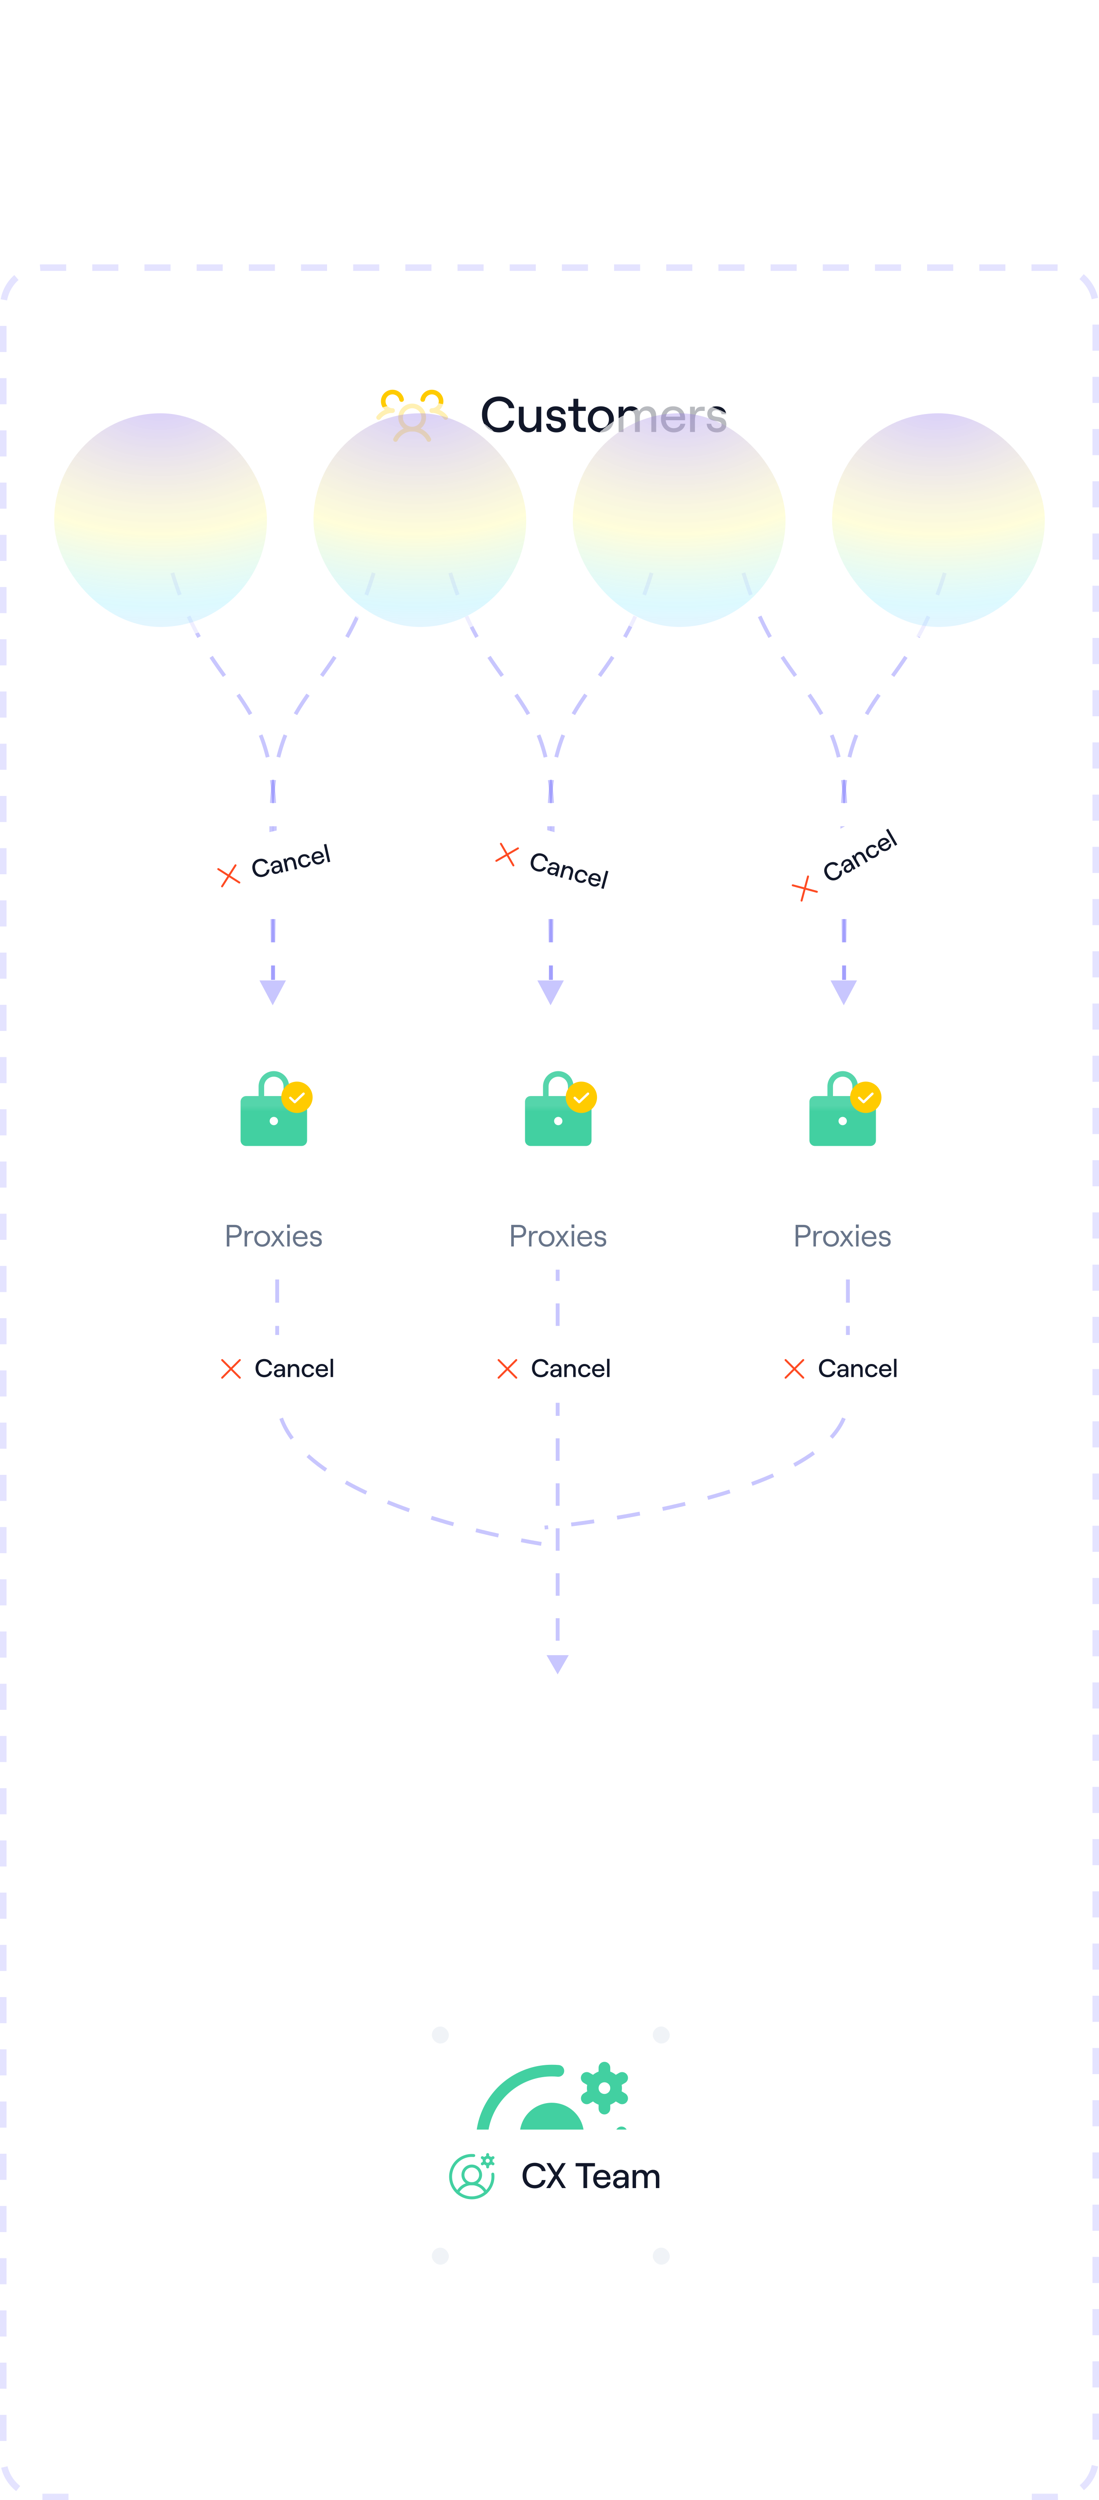 <svg width="337" height="766" viewBox="0 0 337 766" fill="none" xmlns="http://www.w3.org/2000/svg">
<path d="M21 765H13C6.373 765 1 759.627 1 753L1 94C1 87.373 6.373 82 13 82L324 82C330.627 82 336 87.373 336 94L336 753C336 759.627 330.627 765 324 765H316" stroke="#534CFB" stroke-opacity="0.16" stroke-width="2" stroke-dasharray="8 8"/>
<g filter="url(#filter0_ddddd_4612_2126)">
<rect x="103.684" y="63" width="131.707" height="39.725" rx="11.351" fill="white"/>
<path d="M126.387 87.474C128.346 87.474 129.934 85.886 129.934 83.927C129.934 81.968 128.346 80.379 126.387 80.379C124.428 80.379 122.84 81.968 122.84 83.927C122.84 85.886 124.428 87.474 126.387 87.474Z" stroke="#FFCB00" stroke-width="1.419" stroke-linecap="round" stroke-linejoin="round"/>
<path d="M132.416 81.798C133.242 81.797 134.057 81.989 134.797 82.358C135.536 82.728 136.178 83.265 136.673 83.927" stroke="#FFCB00" stroke-width="1.419" stroke-linecap="round" stroke-linejoin="round"/>
<path d="M116.1 83.927C116.594 83.265 117.237 82.728 117.976 82.358C118.715 81.989 119.53 81.797 120.356 81.798" stroke="#FFCB00" stroke-width="1.419" stroke-linecap="round" stroke-linejoin="round"/>
<path d="M121.279 90.666C121.746 89.71 122.473 88.903 123.376 88.339C124.279 87.775 125.323 87.476 126.387 87.476C127.452 87.476 128.495 87.775 129.399 88.339C130.302 88.903 131.028 89.71 131.495 90.666" stroke="#FFCB00" stroke-width="1.419" stroke-linecap="round" stroke-linejoin="round"/>
<path d="M120.356 81.798C119.818 81.799 119.29 81.646 118.835 81.358C118.38 81.07 118.016 80.658 117.787 80.171C117.557 79.683 117.471 79.141 117.538 78.607C117.605 78.072 117.823 77.568 118.166 77.153C118.509 76.737 118.963 76.428 119.475 76.262C119.987 76.095 120.536 76.078 121.058 76.212C121.58 76.345 122.053 76.625 122.422 77.017C122.79 77.41 123.04 77.899 123.141 78.428" stroke="#FFCB00" stroke-width="1.419" stroke-linecap="round" stroke-linejoin="round"/>
<path d="M129.631 78.428C129.732 77.899 129.981 77.41 130.35 77.017C130.719 76.625 131.192 76.345 131.714 76.212C132.235 76.078 132.784 76.095 133.297 76.262C133.809 76.428 134.263 76.737 134.606 77.153C134.949 77.568 135.167 78.072 135.234 78.607C135.301 79.141 135.215 79.683 134.985 80.171C134.755 80.658 134.392 81.07 133.937 81.358C133.482 81.646 132.954 81.799 132.415 81.798" stroke="#FFCB00" stroke-width="1.419" stroke-linecap="round" stroke-linejoin="round"/>
<path d="M153.049 88.485C150.283 88.485 147.795 86.672 147.795 82.985C147.795 79.297 150.314 77.484 153.049 77.484C155.492 77.484 157.428 78.96 157.72 81.064H156.045C155.861 79.805 154.601 78.898 153.034 78.898C150.944 78.898 149.438 80.327 149.438 82.985C149.438 85.643 150.944 87.072 153.034 87.072C154.632 87.072 155.907 86.165 156.076 84.905H157.689C157.459 87.01 155.538 88.485 153.049 88.485ZM165.969 80.619V88.362H164.478V86.995C164.063 87.963 163.142 88.485 161.989 88.485C160.238 88.485 159.101 87.225 159.101 85.382V80.619H160.591V85.09C160.591 86.319 161.313 87.148 162.404 87.148C163.618 87.148 164.478 86.165 164.478 84.813V80.619H165.969ZM170.598 88.485C168.785 88.485 167.571 87.471 167.463 85.843H168.861C168.954 86.734 169.599 87.241 170.598 87.241C171.489 87.241 172.057 86.764 172.057 86.196C172.057 84.137 167.663 86.027 167.663 82.724C167.663 81.387 168.8 80.496 170.413 80.496C172.165 80.496 173.363 81.464 173.44 82.923H172.042C171.934 82.032 171.074 81.679 170.413 81.679C169.614 81.679 169.077 82.078 169.077 82.678C169.077 84.598 173.501 82.632 173.501 86.165C173.501 87.579 172.349 88.485 170.598 88.485ZM175.836 78.191H177.326V80.619H179.616V81.909H177.326V85.781C177.326 86.611 177.772 87.072 178.525 87.072H179.616V88.362H178.402C176.835 88.362 175.836 87.41 175.836 85.827V81.909H174.254V80.619H175.836V78.191ZM184.256 88.485C181.936 88.485 180.261 86.811 180.261 84.491C180.261 82.171 181.936 80.496 184.256 80.496C186.576 80.496 188.235 82.171 188.235 84.491C188.235 86.811 186.576 88.485 184.256 88.485ZM184.256 87.179C185.715 87.179 186.714 86.073 186.714 84.491C186.714 82.908 185.715 81.802 184.256 81.802C182.781 81.802 181.782 82.908 181.782 84.491C181.782 86.073 182.781 87.179 184.256 87.179ZM189.694 88.362V80.619H191.184V82.002C191.507 81.126 192.337 80.496 193.474 80.496C194.733 80.496 195.671 81.064 195.978 82.078C196.285 81.203 197.299 80.496 198.498 80.496C200.172 80.496 201.217 81.648 201.217 83.446V88.362H199.727V83.861C199.727 82.632 199.112 81.802 198.083 81.802C196.9 81.802 196.193 82.632 196.193 83.861V88.362H194.703V83.861C194.703 82.632 194.088 81.802 193.074 81.802C191.891 81.802 191.184 82.632 191.184 83.861V88.362H189.694ZM208.654 85.843H210.144C209.867 87.441 208.469 88.485 206.564 88.485C204.167 88.485 202.677 86.595 202.677 84.445C202.677 82.278 204.029 80.496 206.41 80.496C208.807 80.496 210.082 82.201 210.082 84.168C210.082 84.368 210.067 84.614 210.052 84.752H204.137C204.259 86.211 205.212 87.21 206.564 87.21C207.701 87.21 208.439 86.718 208.654 85.843ZM206.41 81.694C205.197 81.694 204.413 82.37 204.183 83.661H208.577C208.485 82.478 207.686 81.694 206.41 81.694ZM216.086 81.909H214.965C213.551 81.909 213.09 83.169 213.09 84.859V88.362H211.6V80.619H213.09V82.109C213.444 81.08 214.058 80.619 215.149 80.619H216.086V81.909ZM219.826 88.485C218.013 88.485 216.799 87.471 216.691 85.843H218.09C218.182 86.734 218.827 87.241 219.826 87.241C220.717 87.241 221.285 86.764 221.285 86.196C221.285 84.137 216.891 86.027 216.891 82.724C216.891 81.387 218.028 80.496 219.641 80.496C221.393 80.496 222.591 81.464 222.668 82.923H221.27C221.162 82.032 220.302 81.679 219.641 81.679C218.842 81.679 218.305 82.078 218.305 82.678C218.305 84.598 222.73 82.632 222.73 86.165C222.73 87.579 221.577 88.485 219.826 88.485Z" fill="#111729"/>
</g>
<path d="M260 392C260 392 260 397.429 260 428.48C260 459.531 167 468 167 468" stroke="#534CFB" stroke-opacity="0.32" stroke-width="1.18" stroke-dasharray="7.11 7.11"/>
<path d="M85 392C85 392 85 394.546 85 427.64C85 460.734 166 473 166 473" stroke="#534CFB" stroke-opacity="0.32" stroke-width="1.18" stroke-dasharray="7.11 7.11"/>
<g filter="url(#filter1_d_4612_2126)">
<rect x="60.234" y="409" width="48.61" height="20.782" rx="4.729" fill="white"/>
<path d="M73.545 416.681L68.125 422.101" stroke="#FE4A22" stroke-width="0.602" stroke-linecap="round" stroke-linejoin="round"/>
<path d="M73.545 422.101L68.125 416.681" stroke="#FE4A22" stroke-width="0.602" stroke-linecap="round" stroke-linejoin="round"/>
<path d="M81.044 421.954C79.636 421.954 78.368 421.03 78.368 419.152C78.368 417.273 79.651 416.35 81.044 416.35C82.289 416.35 83.275 417.101 83.424 418.173H82.571C82.477 417.532 81.835 417.07 81.037 417.07C79.972 417.07 79.205 417.798 79.205 419.152C79.205 420.506 79.972 421.234 81.037 421.234C81.851 421.234 82.5 420.772 82.586 420.13H83.408C83.291 421.202 82.312 421.954 81.044 421.954ZM85.7 417.884C86.718 417.884 87.391 418.471 87.391 419.347V421.891H86.631V421.249C86.444 421.672 85.943 421.954 85.348 421.954C84.542 421.954 84.009 421.468 84.009 420.764C84.009 420.005 84.612 419.535 85.543 419.535H86.365C86.545 419.535 86.631 419.441 86.631 419.3C86.631 418.823 86.287 418.494 85.677 418.494C85.129 418.494 84.73 418.839 84.706 419.238H84.002C84.064 418.463 84.769 417.884 85.7 417.884ZM85.496 421.351C86.217 421.351 86.631 420.889 86.631 420.161V420.067H85.614C85.097 420.067 84.761 420.334 84.761 420.748C84.761 421.108 85.058 421.351 85.496 421.351ZM88.27 421.891V417.946H89.029V418.643C89.241 418.15 89.71 417.884 90.297 417.884C91.189 417.884 91.769 418.526 91.769 419.465V421.891H91.009V419.614C91.009 418.987 90.642 418.565 90.086 418.565C89.468 418.565 89.029 419.066 89.029 419.754V421.891H88.27ZM94.471 421.954C93.227 421.954 92.514 421.007 92.514 419.919C92.514 418.831 93.227 417.884 94.471 417.884C95.395 417.884 96.193 418.432 96.303 419.324H95.543C95.473 418.878 95.019 418.549 94.487 418.549C93.696 418.549 93.305 419.16 93.305 419.919C93.305 420.678 93.704 421.288 94.487 421.288C95.027 421.288 95.426 421.007 95.551 420.561H96.303C96.177 421.39 95.473 421.954 94.471 421.954ZM99.839 420.608H100.598C100.458 421.422 99.745 421.954 98.775 421.954C97.554 421.954 96.795 420.991 96.795 419.895C96.795 418.792 97.483 417.884 98.697 417.884C99.918 417.884 100.567 418.753 100.567 419.754C100.567 419.856 100.559 419.981 100.552 420.052H97.538C97.601 420.795 98.086 421.304 98.775 421.304C99.354 421.304 99.73 421.054 99.839 420.608ZM98.697 418.494C98.078 418.494 97.679 418.839 97.562 419.496H99.8C99.753 418.893 99.346 418.494 98.697 418.494ZM101.379 421.891V416.295H102.138V421.891H101.379Z" fill="#111729"/>
</g>
<path d="M171 513L174.406 507.1L167.594 507.1L171 513ZM170.41 389L170.41 392.444L171.59 392.444L171.59 389L170.41 389ZM170.41 399.333L170.41 406.222L171.59 406.222L171.59 399.333L170.41 399.333ZM170.41 413.111L170.41 420L171.59 420L171.59 413.111L170.41 413.111ZM170.41 426.889L170.41 433.778L171.59 433.778L171.59 426.889L170.41 426.889ZM170.41 440.667L170.41 447.556L171.59 447.556L171.59 440.667L170.41 440.667ZM170.41 454.444L170.41 461.333L171.59 461.333L171.59 454.444L170.41 454.444ZM170.41 468.222L170.41 475.111L171.59 475.111L171.59 468.222L170.41 468.222ZM170.41 482L170.41 488.889L171.59 488.889L171.59 482L170.41 482ZM170.41 495.778L170.41 502.667L171.59 502.667L171.59 495.778L170.41 495.778Z" fill="#534CFB" fill-opacity="0.32"/>
<g filter="url(#filter2_d_4612_2126)">
<rect x="145" y="409" width="48.61" height="20.782" rx="4.729" fill="white"/>
<path d="M158.311 416.681L152.891 422.101" stroke="#FE4A22" stroke-width="0.602" stroke-linecap="round" stroke-linejoin="round"/>
<path d="M158.311 422.101L152.891 416.681" stroke="#FE4A22" stroke-width="0.602" stroke-linecap="round" stroke-linejoin="round"/>
<path d="M165.81 421.954C164.401 421.954 163.133 421.03 163.133 419.152C163.133 417.273 164.417 416.35 165.81 416.35C167.055 416.35 168.041 417.101 168.189 418.173H167.336C167.242 417.532 166.601 417.07 165.802 417.07C164.738 417.07 163.971 417.798 163.971 419.152C163.971 420.506 164.738 421.234 165.802 421.234C166.616 421.234 167.266 420.772 167.352 420.13H168.174C168.056 421.202 167.078 421.954 165.81 421.954ZM170.466 417.884C171.483 417.884 172.156 418.471 172.156 419.347V421.891H171.397V421.249C171.209 421.672 170.708 421.954 170.113 421.954C169.307 421.954 168.775 421.468 168.775 420.764C168.775 420.005 169.378 419.535 170.309 419.535H171.131C171.311 419.535 171.397 419.441 171.397 419.3C171.397 418.823 171.053 418.494 170.442 418.494C169.894 418.494 169.495 418.839 169.472 419.238H168.767C168.83 418.463 169.534 417.884 170.466 417.884ZM170.262 421.351C170.982 421.351 171.397 420.889 171.397 420.161V420.067H170.38C169.863 420.067 169.526 420.334 169.526 420.748C169.526 421.108 169.824 421.351 170.262 421.351ZM173.036 421.891V417.946H173.795V418.643C174.006 418.15 174.476 417.884 175.063 417.884C175.955 417.884 176.534 418.526 176.534 419.465V421.891H175.775V419.614C175.775 418.987 175.407 418.565 174.851 418.565C174.233 418.565 173.795 419.066 173.795 419.754V421.891H173.036ZM179.237 421.954C177.992 421.954 177.28 421.007 177.28 419.919C177.28 418.831 177.992 417.884 179.237 417.884C180.16 417.884 180.959 418.432 181.068 419.324H180.309C180.239 418.878 179.785 418.549 179.252 418.549C178.462 418.549 178.071 419.16 178.071 419.919C178.071 420.678 178.47 421.288 179.252 421.288C179.792 421.288 180.192 421.007 180.317 420.561H181.068C180.943 421.39 180.239 421.954 179.237 421.954ZM184.605 420.608H185.364C185.223 421.422 184.511 421.954 183.54 421.954C182.32 421.954 181.56 420.991 181.56 419.895C181.56 418.792 182.249 417.884 183.462 417.884C184.683 417.884 185.333 418.753 185.333 419.754C185.333 419.856 185.325 419.981 185.317 420.052H182.304C182.366 420.795 182.852 421.304 183.54 421.304C184.12 421.304 184.495 421.054 184.605 420.608ZM183.462 418.494C182.844 418.494 182.445 418.839 182.327 419.496H184.566C184.519 418.893 184.112 418.494 183.462 418.494ZM186.145 421.891V416.295H186.904V421.891H186.145Z" fill="#111729"/>
</g>
<g filter="url(#filter3_d_4612_2126)">
<rect x="233" y="409" width="48.61" height="20.782" rx="4.729" fill="white"/>
<path d="M246.311 416.681L240.891 422.101" stroke="#FE4A22" stroke-width="0.602" stroke-linecap="round" stroke-linejoin="round"/>
<path d="M246.311 422.101L240.891 416.681" stroke="#FE4A22" stroke-width="0.602" stroke-linecap="round" stroke-linejoin="round"/>
<path d="M253.81 421.954C252.401 421.954 251.133 421.03 251.133 419.152C251.133 417.273 252.417 416.35 253.81 416.35C255.055 416.35 256.041 417.101 256.189 418.173H255.336C255.242 417.532 254.601 417.07 253.802 417.07C252.738 417.07 251.971 417.798 251.971 419.152C251.971 420.506 252.738 421.234 253.802 421.234C254.616 421.234 255.266 420.772 255.352 420.13H256.174C256.056 421.202 255.078 421.954 253.81 421.954ZM258.466 417.884C259.483 417.884 260.156 418.471 260.156 419.347V421.891H259.397V421.249C259.209 421.672 258.708 421.954 258.113 421.954C257.307 421.954 256.775 421.468 256.775 420.764C256.775 420.005 257.378 419.535 258.309 419.535H259.131C259.311 419.535 259.397 419.441 259.397 419.3C259.397 418.823 259.053 418.494 258.442 418.494C257.894 418.494 257.495 418.839 257.472 419.238H256.767C256.83 418.463 257.534 417.884 258.466 417.884ZM258.262 421.351C258.982 421.351 259.397 420.889 259.397 420.161V420.067H258.38C257.863 420.067 257.526 420.334 257.526 420.748C257.526 421.108 257.824 421.351 258.262 421.351ZM261.036 421.891V417.946H261.795V418.643C262.006 418.15 262.476 417.884 263.063 417.884C263.955 417.884 264.534 418.526 264.534 419.465V421.891H263.775V419.614C263.775 418.987 263.407 418.565 262.851 418.565C262.233 418.565 261.795 419.066 261.795 419.754V421.891H261.036ZM267.237 421.954C265.992 421.954 265.28 421.007 265.28 419.919C265.28 418.831 265.992 417.884 267.237 417.884C268.16 417.884 268.959 418.432 269.068 419.324H268.309C268.239 418.878 267.785 418.549 267.252 418.549C266.462 418.549 266.071 419.16 266.071 419.919C266.071 420.678 266.47 421.288 267.252 421.288C267.792 421.288 268.192 421.007 268.317 420.561H269.068C268.943 421.39 268.239 421.954 267.237 421.954ZM272.605 420.608H273.364C273.223 421.422 272.511 421.954 271.54 421.954C270.32 421.954 269.56 420.991 269.56 419.895C269.56 418.792 270.249 417.884 271.462 417.884C272.683 417.884 273.333 418.753 273.333 419.754C273.333 419.856 273.325 419.981 273.317 420.052H270.304C270.366 420.795 270.852 421.304 271.54 421.304C272.12 421.304 272.495 421.054 272.605 420.608ZM271.462 418.494C270.844 418.494 270.445 418.839 270.327 419.496H272.566C272.519 418.893 272.112 418.494 271.462 418.494ZM274.145 421.891V416.295H274.904V421.891H274.145Z" fill="#111729"/>
</g>
<path d="M289.694 175.525C277.552 215.5 257.735 209.79 258.311 254.947C258.887 300.104 258.888 300.202 258.888 300.202" stroke="#534CFB" stroke-opacity="0.32" stroke-width="1.18" stroke-dasharray="7.11 7.11"/>
<path d="M227.97 175.525C240.112 215.5 259.929 209.79 259.353 254.947C258.777 300.104 258.776 300.202 258.776 300.202" stroke="#534CFB" stroke-opacity="0.32" stroke-width="1.18" stroke-dasharray="7.11 7.11"/>
<g filter="url(#filter4_d_4612_2126)">
<g clip-path="url(#clip0_4612_2126)">
<rect x="232.408" y="268.526" width="48.61" height="20.782" rx="4.729" transform="rotate(-30 232.408 268.526)" fill="white"/>
<path d="M247.778 268.523L245.794 275.927" stroke="#FE4A22" stroke-width="0.602" stroke-linecap="round" stroke-linejoin="round"/>
<path d="M250.488 273.217L243.084 271.233" stroke="#FE4A22" stroke-width="0.602" stroke-linecap="round" stroke-linejoin="round"/>
<path d="M256.907 269.34C255.687 270.044 254.127 269.878 253.188 268.251C252.248 266.625 252.898 265.183 254.105 264.487C255.183 263.864 256.412 264.022 257.077 264.876L256.338 265.303C255.936 264.794 255.149 264.715 254.458 265.114C253.536 265.646 253.236 266.66 253.913 267.833C254.59 269.005 255.618 269.252 256.54 268.72C257.245 268.313 257.577 267.588 257.33 266.989L258.042 266.579C258.476 267.566 258.005 268.706 256.907 269.34ZM258.904 263.487C259.785 262.979 260.661 263.15 261.099 263.91L262.371 266.112L261.714 266.492L261.393 265.936C261.442 266.396 261.149 266.891 260.634 267.188C259.935 267.591 259.232 267.437 258.88 266.827C258.5 266.169 258.787 265.461 259.594 264.996L260.305 264.585C260.461 264.495 260.489 264.37 260.419 264.248C260.18 263.835 259.717 263.722 259.189 264.028C258.714 264.302 258.541 264.799 258.72 265.157L258.11 265.509C257.777 264.807 258.097 263.953 258.904 263.487ZM260.461 266.592C261.085 266.232 261.213 265.624 260.849 264.994L260.802 264.913L259.921 265.421C259.474 265.68 259.315 266.078 259.523 266.438C259.703 266.749 260.081 266.811 260.461 266.592ZM263.133 265.673L261.161 262.256L261.818 261.877L262.166 262.48C262.103 261.947 262.377 261.482 262.885 261.189C263.658 260.743 264.48 261.009 264.95 261.822L266.163 263.923L265.505 264.303L264.367 262.331C264.053 261.788 263.524 261.606 263.042 261.884C262.507 262.193 262.378 262.846 262.722 263.443L263.79 265.293L263.133 265.673ZM268.535 262.626C267.457 263.249 266.366 262.785 265.823 261.842C265.279 260.9 265.422 259.724 266.5 259.102C267.299 258.64 268.265 258.715 268.806 259.433L268.148 259.813C267.864 259.462 267.307 259.404 266.846 259.67C266.161 260.065 266.128 260.79 266.507 261.447C266.887 262.105 267.538 262.434 268.215 262.042C268.683 261.772 268.888 261.329 268.773 260.88L269.424 260.504C269.73 261.285 269.402 262.125 268.535 262.626ZM272.51 258.776L273.168 258.397C273.453 259.172 273.102 259.989 272.262 260.475C271.204 261.085 270.065 260.631 269.518 259.682C268.966 258.726 269.108 257.596 270.159 256.989C271.216 256.379 272.213 256.806 272.714 257.674C272.765 257.762 272.821 257.874 272.849 257.939L270.24 259.446C270.666 260.058 271.34 260.256 271.937 259.912C272.438 259.622 272.639 259.218 272.51 258.776ZM270.464 257.518C269.929 257.827 269.755 258.325 269.982 258.953L271.921 257.834C271.579 257.335 271.027 257.193 270.464 257.518ZM274.486 259.118L271.688 254.272L272.345 253.892L275.143 258.738L274.486 259.118Z" fill="#111729"/>
</g>
</g>
<path d="M258.735 308L254.673 300.378L262.797 300.378L258.735 308Z" fill="#534CFB" fill-opacity="0.32"/>
<path d="M199.794 175.525C187.652 215.5 167.834 209.79 168.41 254.947C168.987 300.104 168.988 300.202 168.988 300.202" stroke="#534CFB" stroke-opacity="0.32" stroke-width="1.18" stroke-dasharray="7.11 7.11"/>
<path d="M138.07 175.525C150.211 215.5 170.029 209.79 169.453 254.947C168.877 300.104 168.876 300.202 168.876 300.202" stroke="#534CFB" stroke-opacity="0.32" stroke-width="1.18" stroke-dasharray="7.11 7.11"/>
<g filter="url(#filter5_d_4612_2126)">
<g clip-path="url(#clip1_4612_2126)">
<rect x="147.965" y="249.044" width="48.61" height="20.782" rx="4.729" transform="rotate(15 147.965 249.044)" fill="white"/>
<path d="M158.833 259.909L152.195 263.741" stroke="#FE4A22" stroke-width="0.602" stroke-linecap="round" stroke-linejoin="round"/>
<path d="M157.43 265.144L153.598 258.506" stroke="#FE4A22" stroke-width="0.602" stroke-linecap="round" stroke-linejoin="round"/>
<path d="M164.713 266.943C163.353 266.578 162.367 265.358 162.853 263.543C163.339 261.729 164.818 261.169 166.164 261.53C167.366 261.852 168.124 262.833 167.99 263.907L167.166 263.686C167.242 263.042 166.741 262.43 165.97 262.223C164.942 261.948 164.013 262.452 163.662 263.76C163.312 265.068 163.864 265.97 164.892 266.245C165.679 266.456 166.426 266.178 166.675 265.58L167.469 265.793C167.078 266.798 165.938 267.271 164.713 266.943ZM170.264 264.216C171.247 264.48 171.745 265.221 171.518 266.068L170.86 268.525L170.126 268.328L170.292 267.708C170.002 268.068 169.445 268.21 168.87 268.056C168.091 267.848 167.703 267.241 167.885 266.561C168.082 265.828 168.785 265.53 169.685 265.771L170.479 265.984C170.653 266.03 170.76 265.962 170.797 265.826C170.92 265.365 170.673 264.958 170.083 264.8C169.554 264.658 169.079 264.888 168.953 265.267L168.273 265.085C168.534 264.352 169.364 263.975 170.264 264.216ZM169.17 267.513C169.865 267.699 170.386 267.361 170.574 266.657L170.598 266.567L169.615 266.303C169.116 266.17 168.722 266.34 168.615 266.74C168.522 267.088 168.746 267.399 169.17 267.513ZM171.709 268.752L172.73 264.942L173.463 265.139L173.283 265.811C173.615 265.39 174.137 265.254 174.704 265.406C175.566 265.637 175.959 266.407 175.716 267.314L175.088 269.658L174.355 269.461L174.945 267.261C175.107 266.657 174.861 266.153 174.324 266.009C173.727 265.849 173.174 266.22 172.995 266.885L172.442 268.949L171.709 268.752ZM177.683 270.418C176.481 270.096 176.038 268.997 176.319 267.946C176.601 266.895 177.534 266.164 178.736 266.487C179.628 266.726 180.257 267.461 180.132 268.352L179.399 268.155C179.446 267.706 179.093 267.271 178.579 267.133C177.815 266.929 177.279 267.417 177.083 268.15C176.886 268.884 177.114 269.577 177.87 269.779C178.392 269.919 178.85 269.75 179.086 269.352L179.812 269.546C179.477 270.315 178.65 270.677 177.683 270.418ZM183.216 270.507L183.95 270.703C183.603 271.453 182.777 271.783 181.84 271.532C180.66 271.216 180.176 270.089 180.46 269.031C180.745 267.965 181.646 267.266 182.817 267.58C183.997 267.896 184.399 268.903 184.14 269.871C184.114 269.969 184.074 270.088 184.048 270.154L181.137 269.375C181.005 270.109 181.343 270.726 182.008 270.904C182.567 271.054 182.995 270.909 183.216 270.507ZM182.659 268.17C182.062 268.01 181.588 268.239 181.304 268.844L183.466 269.423C183.577 268.829 183.287 268.338 182.659 268.17ZM184.372 272.145L185.82 266.74L186.553 266.936L185.105 272.342L184.372 272.145Z" fill="#111729"/>
</g>
</g>
<path d="M168.835 308L164.773 300.378L172.897 300.378L168.835 308Z" fill="#534CFB" fill-opacity="0.32"/>
<path d="M114.585 175.525C102.443 215.5 82.625 209.79 83.201 254.947C83.778 300.104 83.779 300.202 83.779 300.202" stroke="#534CFB" stroke-opacity="0.32" stroke-width="1.18" stroke-dasharray="7.11 7.11"/>
<path d="M52.859 175.525C65 215.5 84.818 209.79 84.242 254.947C83.666 300.104 83.665 300.202 83.665 300.202" stroke="#534CFB" stroke-opacity="0.32" stroke-width="1.18" stroke-dasharray="7.11 7.11"/>
<g filter="url(#filter6_d_4612_2126)">
<g clip-path="url(#clip2_4612_2126)">
<rect x="57.568" y="260.464" width="48.61" height="20.782" rx="4.729" transform="rotate(-12.448 57.568 260.464)" fill="white"/>
<path d="M72.222 265.096L68.098 271.557" stroke="#FE4A22" stroke-width="0.602" stroke-linecap="round" stroke-linejoin="round"/>
<path d="M73.391 270.389L66.93 266.264" stroke="#FE4A22" stroke-width="0.602" stroke-linecap="round" stroke-linejoin="round"/>
<path d="M80.68 268.628C79.305 268.932 77.868 268.303 77.463 266.469C77.058 264.635 78.112 263.456 79.473 263.156C80.688 262.888 81.813 263.409 82.189 264.424L81.356 264.608C81.126 264.001 80.4 263.689 79.62 263.861C78.581 264.09 77.989 264.966 78.281 266.288C78.572 267.611 79.478 268.156 80.518 267.927C81.312 267.751 81.847 267.16 81.793 266.515L82.596 266.338C82.712 267.41 81.919 268.355 80.68 268.628ZM84.349 263.65C85.343 263.431 86.127 263.859 86.316 264.715L86.864 267.199L86.123 267.363L85.984 266.736C85.892 267.189 85.463 267.572 84.883 267.701C84.095 267.874 83.471 267.515 83.319 266.827C83.156 266.086 83.643 265.498 84.552 265.297L85.355 265.12C85.531 265.081 85.594 264.971 85.564 264.833C85.461 264.367 85.054 264.12 84.458 264.252C83.923 264.37 83.607 264.792 83.671 265.187L82.983 265.339C82.877 264.569 83.44 263.851 84.349 263.65ZM84.898 267.08C85.601 266.925 85.907 266.384 85.75 265.674L85.73 265.582L84.736 265.801C84.231 265.913 83.96 266.245 84.05 266.65C84.127 267.002 84.47 267.174 84.898 267.08ZM87.723 267.01L86.872 263.158L87.614 262.994L87.764 263.674C87.864 263.147 88.265 262.786 88.838 262.659C89.71 262.467 90.414 262.969 90.616 263.886L91.139 266.255L90.398 266.419L89.907 264.195C89.772 263.584 89.322 263.25 88.779 263.37C88.175 263.503 87.855 264.087 88.004 264.759L88.464 266.846L87.723 267.01ZM93.791 265.734C92.576 266.002 91.677 265.231 91.442 264.169C91.208 263.106 91.699 262.028 92.914 261.76C93.816 261.561 94.714 261.924 95.013 262.771L94.272 262.935C94.107 262.514 93.593 262.291 93.073 262.406C92.301 262.576 92.05 263.257 92.214 263.998C92.378 264.74 92.899 265.25 93.663 265.081C94.191 264.965 94.52 264.603 94.546 264.141L95.28 263.979C95.336 264.816 94.77 265.518 93.791 265.734ZM98.743 263.262L99.485 263.099C99.522 263.924 98.942 264.597 97.994 264.806C96.802 265.07 95.853 264.293 95.617 263.223C95.379 262.146 95.856 261.11 97.04 260.849C98.233 260.586 99.054 261.294 99.27 262.272C99.292 262.372 99.311 262.496 99.319 262.566L96.377 263.216C96.598 263.928 97.181 264.32 97.854 264.172C98.42 264.047 98.733 263.722 98.743 263.262ZM97.172 261.445C96.568 261.578 96.253 262.001 96.28 262.668L98.466 262.186C98.29 261.607 97.806 261.305 97.172 261.445ZM100.524 264.184L99.317 258.719L100.059 258.556L101.265 264.02L100.524 264.184Z" fill="#111729"/>
</g>
</g>
<path d="M83.624 308L79.562 300.378L87.686 300.378L83.624 308Z" fill="#534CFB" fill-opacity="0.32"/>
<g filter="url(#filter7_dddddddd_4612_2126)">
<rect x="122" y="517.937" width="93.811" height="93.811" rx="15.635" fill="white"/>
<g filter="url(#filter8_i_4612_2126)">
<rect x="132.42" y="528.36" width="5.212" height="5.212" rx="2.606" fill="#0E3F7E" fill-opacity="0.06"/>
</g>
<g filter="url(#filter9_i_4612_2126)">
<rect x="200.172" y="528.36" width="5.212" height="5.212" rx="2.606" fill="#0E3F7E" fill-opacity="0.06"/>
</g>
<g filter="url(#filter10_i_4612_2126)">
<rect x="132.42" y="596.113" width="5.212" height="5.212" rx="2.606" fill="#0E3F7E" fill-opacity="0.06"/>
</g>
<g filter="url(#filter11_i_4612_2126)">
<rect x="200.172" y="596.113" width="5.212" height="5.212" rx="2.606" fill="#0E3F7E" fill-opacity="0.06"/>
</g>
<path d="M169.218 553.02C171.167 553.02 173.072 553.598 174.692 554.681C176.313 555.763 177.576 557.302 178.321 559.103C179.067 560.903 179.262 562.884 178.882 564.796C178.502 566.707 177.563 568.463 176.185 569.841C174.807 571.219 173.052 572.158 171.14 572.538C169.229 572.918 167.247 572.723 165.447 571.977C163.646 571.231 162.108 569.968 161.025 568.348C159.942 566.727 159.364 564.822 159.364 562.874C159.364 560.26 160.402 557.754 162.25 555.906C164.098 554.058 166.604 553.02 169.218 553.02V553.02ZM192.329 552.572C192.17 552.847 191.942 553.074 191.666 553.232C191.391 553.389 191.079 553.471 190.761 553.468C190.446 553.47 190.136 553.385 189.866 553.221L188.835 552.617C188.333 553.047 187.757 553.381 187.133 553.602V554.812C187.133 555.287 186.945 555.742 186.609 556.078C186.273 556.414 185.817 556.603 185.342 556.603C184.867 556.603 184.411 556.414 184.075 556.078C183.739 555.742 183.55 555.287 183.55 554.812V553.602C182.927 553.381 182.35 553.047 181.848 552.617L180.818 553.221C180.548 553.385 180.238 553.47 179.922 553.468C179.53 553.465 179.149 553.334 178.839 553.095C178.528 552.855 178.305 552.52 178.203 552.141C178.101 551.762 178.127 551.36 178.275 550.997C178.424 550.634 178.688 550.33 179.027 550.131L180.057 549.526C179.993 549.202 179.963 548.872 179.967 548.541C179.963 548.21 179.993 547.88 180.057 547.556L179.027 546.951C178.82 546.837 178.639 546.683 178.493 546.497C178.347 546.312 178.239 546.099 178.177 545.872C178.114 545.645 178.097 545.407 178.128 545.173C178.159 544.939 178.236 544.714 178.355 544.51C178.598 544.1 178.992 543.802 179.453 543.68C179.914 543.559 180.405 543.623 180.818 543.861L181.848 544.465C182.35 544.035 182.927 543.701 183.55 543.48V542.271C183.55 541.795 183.739 541.34 184.075 541.004C184.411 540.668 184.867 540.479 185.342 540.479C185.817 540.479 186.273 540.668 186.609 541.004C186.945 541.34 187.133 541.795 187.133 542.271V543.48C187.757 543.701 188.333 544.035 188.835 544.465L189.866 543.861C190.279 543.623 190.769 543.559 191.23 543.68C191.691 543.802 192.086 544.1 192.329 544.51C192.448 544.714 192.525 544.939 192.556 545.173C192.586 545.407 192.57 545.645 192.507 545.872C192.445 546.099 192.337 546.312 192.191 546.497C192.045 546.683 191.864 546.837 191.657 546.951L190.627 547.556C190.691 547.88 190.721 548.21 190.717 548.541C190.721 548.872 190.691 549.202 190.627 549.526L191.657 550.131C191.864 550.245 192.045 550.399 192.191 550.585C192.337 550.77 192.445 550.983 192.507 551.21C192.57 551.437 192.586 551.675 192.556 551.909C192.525 552.143 192.448 552.368 192.329 552.572ZM185.342 550.333C185.696 550.333 186.043 550.228 186.337 550.031C186.632 549.834 186.861 549.554 186.997 549.227C187.133 548.899 187.168 548.539 187.099 548.192C187.03 547.844 186.859 547.525 186.609 547.274C186.358 547.024 186.039 546.853 185.691 546.784C185.344 546.715 184.984 546.75 184.656 546.886C184.329 547.021 184.049 547.251 183.852 547.546C183.655 547.84 183.55 548.187 183.55 548.541C183.55 549.016 183.739 549.472 184.075 549.808C184.411 550.144 184.867 550.333 185.342 550.333ZM190.358 560.321C189.89 560.377 189.463 560.615 189.17 560.984C188.876 561.353 188.74 561.823 188.791 562.291C188.88 563.079 188.925 563.872 188.925 564.665C188.932 569.487 187.162 574.143 183.953 577.744C182.503 575.663 180.634 573.909 178.467 572.593C175.978 574.977 172.664 576.308 169.218 576.308C165.771 576.308 162.458 574.977 159.969 572.593C157.801 573.909 155.932 575.663 154.482 577.744C151.962 574.903 150.317 571.395 149.743 567.642C149.17 563.889 149.693 560.049 151.249 556.586C152.806 553.123 155.33 550.183 158.517 548.12C161.705 546.057 165.421 544.959 169.218 544.958C169.831 544.954 170.444 544.984 171.054 545.047C171.289 545.068 171.526 545.042 171.752 544.971C171.977 544.9 172.186 544.785 172.367 544.634C172.548 544.482 172.697 544.296 172.806 544.086C172.915 543.877 172.982 543.648 173.002 543.413C173.023 543.177 172.997 542.94 172.926 542.715C172.855 542.49 172.74 542.281 172.589 542.1C172.437 541.919 172.251 541.77 172.041 541.661C171.832 541.552 171.603 541.485 171.368 541.464C170.673 541.397 169.934 541.375 169.218 541.375C164.525 541.376 159.942 542.796 156.069 545.447C152.197 548.098 149.216 551.857 147.516 556.231C145.817 560.606 145.479 565.391 146.546 569.961C147.613 574.531 150.036 578.672 153.497 581.842L153.788 582.11C158.046 585.876 163.534 587.955 169.218 587.955C174.902 587.955 180.39 585.876 184.648 582.11L184.939 581.842C187.326 579.663 189.233 577.01 190.536 574.052C191.84 571.095 192.511 567.897 192.508 564.665C192.512 563.737 192.46 562.81 192.351 561.888C192.324 561.654 192.25 561.428 192.135 561.223C192.02 561.017 191.865 560.837 191.68 560.691C191.495 560.545 191.283 560.438 191.056 560.374C190.829 560.311 190.592 560.292 190.358 560.321Z" fill="#42D0A1"/>
</g>
<g filter="url(#filter12_ddddd_4612_2126)">
<rect x="127.918" y="621.128" width="83.763" height="28.83" rx="7.818" fill="white"/>
<path d="M144.664 637.709C146.158 637.709 147.37 636.497 147.37 635.002C147.37 633.508 146.158 632.296 144.664 632.296C143.169 632.296 141.957 633.508 141.957 635.002C141.957 636.497 143.169 637.709 144.664 637.709Z" stroke="#42D0A1" stroke-width="0.902" stroke-miterlimit="10"/>
<path d="M140.32 640.375C140.728 639.573 141.349 638.899 142.116 638.428C142.883 637.958 143.765 637.708 144.664 637.708C145.564 637.708 146.446 637.958 147.213 638.428C147.98 638.899 148.601 639.573 149.008 640.375" stroke="#42D0A1" stroke-width="0.902" stroke-linecap="round" stroke-linejoin="round"/>
<path d="M149.534 631.755C150.132 631.755 150.616 631.27 150.616 630.672C150.616 630.074 150.132 629.589 149.534 629.589C148.936 629.589 148.451 630.074 148.451 630.672C148.451 631.27 148.936 631.755 149.534 631.755Z" stroke="#42D0A1" stroke-width="0.902" stroke-linecap="round" stroke-linejoin="round"/>
<path d="M149.535 629.589V628.777" stroke="#42D0A1" stroke-width="0.902" stroke-linecap="round" stroke-linejoin="round"/>
<path d="M148.595 630.131L147.898 629.725" stroke="#42D0A1" stroke-width="0.902" stroke-linecap="round" stroke-linejoin="round"/>
<path d="M148.595 631.213L147.898 631.619" stroke="#42D0A1" stroke-width="0.902" stroke-linecap="round" stroke-linejoin="round"/>
<path d="M149.535 631.754V632.566" stroke="#42D0A1" stroke-width="0.902" stroke-linecap="round" stroke-linejoin="round"/>
<path d="M150.475 631.213L151.172 631.619" stroke="#42D0A1" stroke-width="0.902" stroke-linecap="round" stroke-linejoin="round"/>
<path d="M150.475 630.131L151.172 629.725" stroke="#42D0A1" stroke-width="0.902" stroke-linecap="round" stroke-linejoin="round"/>
<path d="M151.112 634.766C151.145 635.024 151.161 635.284 151.159 635.544C151.159 636.828 150.778 638.084 150.065 639.152C149.351 640.221 148.336 641.053 147.149 641.545C145.962 642.036 144.656 642.165 143.396 641.914C142.136 641.664 140.979 641.045 140.071 640.137C139.162 639.228 138.543 638.071 138.293 636.811C138.042 635.551 138.171 634.245 138.662 633.058C139.154 631.871 139.987 630.856 141.055 630.143C142.123 629.429 143.379 629.048 144.664 629.048C144.865 629.047 145.066 629.056 145.266 629.075" stroke="#42D0A1" stroke-width="0.902" stroke-linecap="round" stroke-linejoin="round"/>
<path d="M163.987 639.131C162.018 639.131 160.245 637.84 160.245 635.214C160.245 632.588 162.039 631.297 163.987 631.297C165.727 631.297 167.105 632.347 167.313 633.846H166.121C165.989 632.949 165.092 632.304 163.976 632.304C162.488 632.304 161.416 633.321 161.416 635.214C161.416 637.107 162.488 638.124 163.976 638.124C165.114 638.124 166.022 637.479 166.142 636.582H167.291C167.127 638.081 165.759 639.131 163.987 639.131ZM173.537 639.043H172.345L170.528 636.133L168.701 639.043H167.498L169.927 635.181L167.552 631.385H168.734L170.517 634.229L172.312 631.385H173.493L171.119 635.181L173.537 639.043ZM178.907 639.043V632.391H176.511V631.385H182.441V632.391H180.045V639.043H178.907ZM186.158 637.249H187.219C187.022 638.387 186.027 639.131 184.67 639.131C182.963 639.131 181.902 637.785 181.902 636.253C181.902 634.711 182.865 633.442 184.561 633.442C186.267 633.442 187.176 634.656 187.176 636.056C187.176 636.199 187.165 636.374 187.154 636.472H182.941C183.029 637.512 183.707 638.223 184.67 638.223C185.48 638.223 186.005 637.873 186.158 637.249ZM184.561 634.295C183.696 634.295 183.138 634.776 182.974 635.695H186.103C186.038 634.853 185.469 634.295 184.561 634.295ZM190.38 633.442C191.802 633.442 192.743 634.262 192.743 635.488V639.043H191.682V638.146C191.419 638.737 190.719 639.131 189.887 639.131C188.76 639.131 188.016 638.453 188.016 637.468C188.016 636.407 188.859 635.75 190.161 635.75H191.31C191.561 635.75 191.682 635.619 191.682 635.422C191.682 634.754 191.2 634.295 190.347 634.295C189.581 634.295 189.023 634.776 188.99 635.334H188.005C188.093 634.251 189.078 633.442 190.38 633.442ZM190.095 638.289C191.102 638.289 191.682 637.643 191.682 636.625V636.494H190.259C189.537 636.494 189.067 636.866 189.067 637.446C189.067 637.949 189.482 638.289 190.095 638.289ZM193.972 639.043V633.529H195.034V634.514C195.264 633.89 195.854 633.442 196.664 633.442C197.561 633.442 198.229 633.846 198.447 634.568C198.666 633.945 199.388 633.442 200.242 633.442C201.434 633.442 202.178 634.262 202.178 635.542V639.043H201.117V635.838C201.117 634.962 200.679 634.372 199.946 634.372C199.104 634.372 198.601 634.962 198.601 635.838V639.043H197.539V635.838C197.539 634.962 197.102 634.372 196.38 634.372C195.537 634.372 195.034 634.962 195.034 635.838V639.043H193.972Z" fill="#111729"/>
</g>
<g filter="url(#filter13_dd_4612_2126)">
<rect x="56.777" y="311.774" width="54.382" height="54.381" rx="27.191" fill="white" shape-rendering="crispEdges"/>
<path d="M92.467 333.867H88.643V330.893C88.643 329.654 88.151 328.465 87.274 327.589C86.398 326.713 85.209 326.22 83.97 326.22C82.73 326.22 81.542 326.713 80.665 327.589C79.789 328.465 79.296 329.654 79.296 330.893V333.867H75.473C75.022 333.867 74.59 334.046 74.271 334.365C73.953 334.684 73.773 335.116 73.773 335.567V347.462C73.773 347.913 73.953 348.345 74.271 348.664C74.59 348.983 75.022 349.162 75.473 349.162H92.467C92.917 349.162 93.35 348.983 93.668 348.664C93.987 348.345 94.166 347.913 94.166 347.462V335.567C94.166 335.116 93.987 334.684 93.668 334.365C93.35 334.046 92.917 333.867 92.467 333.867ZM83.97 342.789C83.718 342.789 83.471 342.714 83.262 342.574C83.052 342.434 82.889 342.235 82.792 342.002C82.696 341.769 82.671 341.513 82.72 341.266C82.769 341.019 82.89 340.792 83.069 340.613C83.247 340.435 83.474 340.314 83.721 340.265C83.968 340.215 84.225 340.241 84.457 340.337C84.69 340.434 84.889 340.597 85.029 340.806C85.169 341.016 85.244 341.263 85.244 341.515C85.244 341.853 85.11 342.177 84.871 342.416C84.632 342.655 84.308 342.789 83.97 342.789ZM86.944 333.867H80.996V330.893C80.996 330.105 81.309 329.348 81.867 328.791C82.424 328.233 83.181 327.92 83.97 327.92C84.758 327.92 85.515 328.233 86.073 328.791C86.63 329.348 86.944 330.105 86.944 330.893V333.867Z" fill="#42D0A1"/>
<path d="M92.467 333.867H88.643V330.893C88.643 329.654 88.151 328.465 87.274 327.589C86.398 326.713 85.209 326.22 83.97 326.22C82.73 326.22 81.542 326.713 80.665 327.589C79.789 328.465 79.296 329.654 79.296 330.893V333.867H75.473C75.022 333.867 74.59 334.046 74.271 334.365C73.953 334.684 73.773 335.116 73.773 335.567V347.462C73.773 347.913 73.953 348.345 74.271 348.664C74.59 348.983 75.022 349.162 75.473 349.162H92.467C92.917 349.162 93.35 348.983 93.668 348.664C93.987 348.345 94.166 347.913 94.166 347.462V335.567C94.166 335.116 93.987 334.684 93.668 334.365C93.35 334.046 92.917 333.867 92.467 333.867ZM83.97 342.789C83.718 342.789 83.471 342.714 83.262 342.574C83.052 342.434 82.889 342.235 82.792 342.002C82.696 341.769 82.671 341.513 82.72 341.266C82.769 341.019 82.89 340.792 83.069 340.613C83.247 340.435 83.474 340.314 83.721 340.265C83.968 340.215 84.225 340.241 84.457 340.337C84.69 340.434 84.889 340.597 85.029 340.806C85.169 341.016 85.244 341.263 85.244 341.515C85.244 341.853 85.11 342.177 84.871 342.416C84.632 342.655 84.308 342.789 83.97 342.789ZM86.944 333.867H80.996V330.893C80.996 330.105 81.309 329.348 81.867 328.791C82.424 328.233 83.181 327.92 83.97 327.92C84.758 327.92 85.515 328.233 86.073 328.791C86.63 329.348 86.944 330.105 86.944 330.893V333.867Z" fill="url(#paint0_linear_4612_2126)"/>
<rect x="87.514" y="330.69" width="7.093" height="7.093" rx="2.955" fill="white"/>
<path d="M91.06 329.434C90.111 329.434 89.182 329.716 88.392 330.243C87.602 330.771 86.987 331.521 86.623 332.399C86.26 333.276 86.165 334.242 86.35 335.174C86.535 336.105 86.993 336.961 87.665 337.633C88.336 338.304 89.192 338.762 90.124 338.947C91.055 339.132 92.021 339.037 92.898 338.674C93.776 338.31 94.526 337.695 95.054 336.905C95.581 336.115 95.863 335.187 95.863 334.237C95.861 332.964 95.354 331.744 94.454 330.843C93.553 329.943 92.333 329.437 91.06 329.434V329.434ZM93.346 333.396L90.64 335.982C90.57 336.048 90.478 336.084 90.382 336.084C90.335 336.084 90.288 336.076 90.244 336.058C90.201 336.041 90.161 336.015 90.128 335.982L88.775 334.689C88.737 334.656 88.707 334.616 88.685 334.572C88.663 334.527 88.651 334.478 88.648 334.428C88.646 334.379 88.654 334.329 88.671 334.282C88.689 334.235 88.715 334.193 88.749 334.157C88.784 334.12 88.825 334.092 88.871 334.072C88.916 334.052 88.966 334.042 89.015 334.041C89.065 334.041 89.114 334.051 89.16 334.07C89.206 334.089 89.248 334.118 89.282 334.154L90.382 335.202L92.838 332.861C92.91 332.798 93.003 332.765 93.099 332.77C93.194 332.774 93.284 332.816 93.349 332.885C93.415 332.954 93.451 333.046 93.451 333.141C93.45 333.236 93.413 333.328 93.346 333.396Z" fill="#FFCB00"/>
</g>
<path d="M69.54 381.885V375.264H72.027C73.342 375.264 74.136 376.059 74.136 377.222C74.136 378.385 73.342 379.18 72.027 379.18H70.344V381.885H69.54ZM70.344 378.461H72.027C72.964 378.461 73.314 377.875 73.314 377.222C73.314 376.569 72.964 375.983 72.027 375.983H70.344V378.461ZM77.663 377.79H77.001C76.037 377.79 75.763 378.66 75.763 379.785V381.885H75.006V377.118H75.763V378.083C75.961 377.43 76.358 377.118 77.058 377.118H77.663V377.79ZM80.395 381.96C78.986 381.96 77.974 380.93 77.974 379.501C77.974 378.064 78.986 377.042 80.395 377.042C81.813 377.042 82.825 378.064 82.825 379.501C82.825 380.93 81.813 381.96 80.395 381.96ZM80.395 381.279C81.378 381.279 82.05 380.542 82.05 379.501C82.05 378.461 81.378 377.723 80.395 377.723C79.421 377.723 78.749 378.461 78.749 379.501C78.749 380.542 79.421 381.279 80.395 381.279ZM87.315 381.885H86.511L85.168 379.965L83.825 381.885H83.021L84.751 379.378L83.172 377.118H84.014L85.168 378.783L86.322 377.118H87.163L85.584 379.378L87.315 381.885ZM88.028 375.16H88.898V376.22H88.028V375.16ZM88.084 381.885V377.118H88.841V381.885H88.084ZM93.588 380.353H94.354C94.193 381.327 93.351 381.96 92.169 381.96C90.76 381.96 89.814 380.835 89.814 379.473C89.814 378.073 90.684 377.042 92.084 377.042C93.474 377.042 94.307 378.007 94.307 379.274C94.307 379.378 94.297 379.539 94.288 379.605H90.561C90.618 380.589 91.271 381.289 92.169 381.289C92.945 381.289 93.436 380.948 93.588 380.353ZM92.084 377.686C91.28 377.686 90.741 378.158 90.599 379H93.531C93.474 378.196 92.935 377.686 92.084 377.686ZM96.934 381.96C95.828 381.96 95.109 381.346 95.033 380.353H95.761C95.828 380.967 96.244 381.298 96.934 381.298C97.53 381.298 97.927 380.967 97.927 380.58C97.927 379.161 95.156 380.438 95.156 378.376C95.156 377.572 95.837 377.042 96.84 377.042C97.889 377.042 98.599 377.619 98.656 378.499H97.918C97.852 377.894 97.256 377.686 96.821 377.686C96.263 377.686 95.894 377.95 95.894 378.366C95.894 379.653 98.684 378.376 98.684 380.561C98.684 381.412 97.984 381.96 96.934 381.96Z" fill="#677489"/>
<g filter="url(#filter14_dd_4612_2126)">
<rect x="143.994" y="311.774" width="54.382" height="54.381" rx="27.191" fill="white" shape-rendering="crispEdges"/>
<path d="M179.683 333.867H175.86V330.893C175.86 329.654 175.367 328.465 174.491 327.589C173.615 326.713 172.426 326.22 171.186 326.22C169.947 326.22 168.758 326.713 167.882 327.589C167.006 328.465 166.513 329.654 166.513 330.893V333.867H162.69C162.239 333.867 161.807 334.046 161.488 334.365C161.169 334.684 160.99 335.116 160.99 335.567V347.462C160.99 347.913 161.169 348.345 161.488 348.664C161.807 348.983 162.239 349.162 162.69 349.162H179.683C180.134 349.162 180.566 348.983 180.885 348.664C181.204 348.345 181.383 347.913 181.383 347.462V335.567C181.383 335.116 181.204 334.684 180.885 334.365C180.566 334.046 180.134 333.867 179.683 333.867ZM171.186 342.789C170.934 342.789 170.688 342.714 170.478 342.574C170.269 342.434 170.105 342.235 170.009 342.002C169.913 341.769 169.887 341.513 169.936 341.266C169.986 341.019 170.107 340.792 170.285 340.613C170.463 340.435 170.691 340.314 170.938 340.265C171.185 340.215 171.441 340.241 171.674 340.337C171.907 340.434 172.106 340.597 172.246 340.806C172.386 341.016 172.461 341.263 172.461 341.515C172.461 341.853 172.327 342.177 172.088 342.416C171.849 342.655 171.525 342.789 171.186 342.789ZM174.16 333.867H168.213V330.893C168.213 330.105 168.526 329.348 169.084 328.791C169.641 328.233 170.398 327.92 171.186 327.92C171.975 327.92 172.732 328.233 173.289 328.791C173.847 329.348 174.16 330.105 174.16 330.893V333.867Z" fill="#42D0A1"/>
<path d="M179.683 333.867H175.86V330.893C175.86 329.654 175.367 328.465 174.491 327.589C173.615 326.713 172.426 326.22 171.186 326.22C169.947 326.22 168.758 326.713 167.882 327.589C167.006 328.465 166.513 329.654 166.513 330.893V333.867H162.69C162.239 333.867 161.807 334.046 161.488 334.365C161.169 334.684 160.99 335.116 160.99 335.567V347.462C160.99 347.913 161.169 348.345 161.488 348.664C161.807 348.983 162.239 349.162 162.69 349.162H179.683C180.134 349.162 180.566 348.983 180.885 348.664C181.204 348.345 181.383 347.913 181.383 347.462V335.567C181.383 335.116 181.204 334.684 180.885 334.365C180.566 334.046 180.134 333.867 179.683 333.867ZM171.186 342.789C170.934 342.789 170.688 342.714 170.478 342.574C170.269 342.434 170.105 342.235 170.009 342.002C169.913 341.769 169.887 341.513 169.936 341.266C169.986 341.019 170.107 340.792 170.285 340.613C170.463 340.435 170.691 340.314 170.938 340.265C171.185 340.215 171.441 340.241 171.674 340.337C171.907 340.434 172.106 340.597 172.246 340.806C172.386 341.016 172.461 341.263 172.461 341.515C172.461 341.853 172.327 342.177 172.088 342.416C171.849 342.655 171.525 342.789 171.186 342.789ZM174.16 333.867H168.213V330.893C168.213 330.105 168.526 329.348 169.084 328.791C169.641 328.233 170.398 327.92 171.186 327.92C171.975 327.92 172.732 328.233 173.289 328.791C173.847 329.348 174.16 330.105 174.16 330.893V333.867Z" fill="url(#paint1_linear_4612_2126)"/>
<rect x="174.73" y="330.69" width="7.093" height="7.093" rx="2.955" fill="white"/>
<path d="M178.277 329.434C177.327 329.434 176.399 329.716 175.609 330.243C174.819 330.771 174.204 331.521 173.84 332.399C173.477 333.276 173.382 334.242 173.567 335.174C173.752 336.105 174.21 336.961 174.881 337.633C175.553 338.304 176.409 338.762 177.34 338.947C178.272 339.132 179.238 339.037 180.115 338.674C180.993 338.31 181.743 337.695 182.27 336.905C182.798 336.115 183.08 335.187 183.08 334.237C183.077 332.964 182.571 331.744 181.67 330.843C180.77 329.943 179.55 329.437 178.277 329.434V329.434ZM180.563 333.396L177.857 335.982C177.787 336.048 177.694 336.084 177.598 336.084C177.551 336.084 177.505 336.076 177.461 336.058C177.418 336.041 177.378 336.015 177.344 335.982L175.991 334.689C175.954 334.656 175.923 334.616 175.902 334.572C175.88 334.527 175.868 334.478 175.865 334.428C175.863 334.379 175.871 334.329 175.888 334.282C175.905 334.235 175.932 334.193 175.966 334.157C176 334.12 176.042 334.092 176.087 334.072C176.133 334.052 176.182 334.042 176.232 334.041C176.282 334.041 176.331 334.051 176.377 334.07C176.423 334.089 176.465 334.118 176.499 334.154L177.598 335.202L180.055 332.861C180.127 332.798 180.22 332.765 180.315 332.77C180.411 332.774 180.5 332.816 180.566 332.885C180.632 332.954 180.668 333.046 180.667 333.141C180.667 333.236 180.629 333.328 180.563 333.396Z" fill="#FFCB00"/>
</g>
<path d="M156.757 381.885V375.264H159.244C160.559 375.264 161.353 376.059 161.353 377.222C161.353 378.385 160.559 379.18 159.244 379.18H157.561V381.885H156.757ZM157.561 378.461H159.244C160.18 378.461 160.53 377.875 160.53 377.222C160.53 376.569 160.18 375.983 159.244 375.983H157.561V378.461ZM164.88 377.79H164.218C163.254 377.79 162.979 378.66 162.979 379.785V381.885H162.223V377.118H162.979V378.083C163.178 377.43 163.575 377.118 164.275 377.118H164.88V377.79ZM167.611 381.96C166.202 381.96 165.19 380.93 165.19 379.501C165.19 378.064 166.202 377.042 167.611 377.042C169.03 377.042 170.042 378.064 170.042 379.501C170.042 380.93 169.03 381.96 167.611 381.96ZM167.611 381.279C168.595 381.279 169.267 380.542 169.267 379.501C169.267 378.461 168.595 377.723 167.611 377.723C166.637 377.723 165.966 378.461 165.966 379.501C165.966 380.542 166.637 381.279 167.611 381.279ZM174.531 381.885H173.727L172.384 379.965L171.041 381.885H170.238L171.968 379.378L170.389 377.118H171.231L172.384 378.783L173.538 377.118H174.38L172.801 379.378L174.531 381.885ZM175.244 375.16H176.114V376.22H175.244V375.16ZM175.301 381.885V377.118H176.058V381.885H175.301ZM180.805 380.353H181.571C181.41 381.327 180.568 381.96 179.386 381.96C177.977 381.96 177.031 380.835 177.031 379.473C177.031 378.073 177.901 377.042 179.301 377.042C180.691 377.042 181.523 378.007 181.523 379.274C181.523 379.378 181.514 379.539 181.505 379.605H177.778C177.835 380.589 178.487 381.289 179.386 381.289C180.162 381.289 180.653 380.948 180.805 380.353ZM179.301 377.686C178.497 377.686 177.958 378.158 177.816 379H180.748C180.691 378.196 180.152 377.686 179.301 377.686ZM184.151 381.96C183.045 381.96 182.326 381.346 182.25 380.353H182.978C183.045 380.967 183.461 381.298 184.151 381.298C184.747 381.298 185.144 380.967 185.144 380.58C185.144 379.161 182.373 380.438 182.373 378.376C182.373 377.572 183.054 377.042 184.056 377.042C185.106 377.042 185.816 377.619 185.872 378.499H185.135C185.068 377.894 184.473 377.686 184.038 377.686C183.48 377.686 183.111 377.95 183.111 378.366C183.111 379.653 185.901 378.376 185.901 380.561C185.901 381.412 185.201 381.96 184.151 381.96Z" fill="#677489"/>
<g filter="url(#filter15_dd_4612_2126)">
<rect x="231.209" y="311.774" width="54.382" height="54.381" rx="27.191" fill="white" shape-rendering="crispEdges"/>
<path d="M266.898 333.867H263.075V330.893C263.075 329.654 262.582 328.465 261.706 327.589C260.829 326.713 259.641 326.22 258.401 326.22C257.162 326.22 255.973 326.713 255.097 327.589C254.22 328.465 253.728 329.654 253.728 330.893V333.867H249.904C249.454 333.867 249.022 334.046 248.703 334.365C248.384 334.684 248.205 335.116 248.205 335.567V347.462C248.205 347.913 248.384 348.345 248.703 348.664C249.022 348.983 249.454 349.162 249.904 349.162H266.898C267.349 349.162 267.781 348.983 268.1 348.664C268.419 348.345 268.598 347.913 268.598 347.462V335.567C268.598 335.116 268.419 334.684 268.1 334.365C267.781 334.046 267.349 333.867 266.898 333.867ZM258.401 342.789C258.149 342.789 257.903 342.714 257.693 342.574C257.484 342.434 257.32 342.235 257.224 342.002C257.127 341.769 257.102 341.513 257.151 341.266C257.2 341.019 257.322 340.792 257.5 340.613C257.678 340.435 257.905 340.314 258.153 340.265C258.4 340.215 258.656 340.241 258.889 340.337C259.122 340.434 259.321 340.597 259.461 340.806C259.601 341.016 259.676 341.263 259.676 341.515C259.676 341.853 259.542 342.177 259.303 342.416C259.064 342.655 258.739 342.789 258.401 342.789ZM261.375 333.867H255.427V330.893C255.427 330.105 255.741 329.348 256.298 328.791C256.856 328.233 257.613 327.92 258.401 327.92C259.19 327.92 259.946 328.233 260.504 328.791C261.062 329.348 261.375 330.105 261.375 330.893V333.867Z" fill="#42D0A1"/>
<path d="M266.898 333.867H263.075V330.893C263.075 329.654 262.582 328.465 261.706 327.589C260.829 326.713 259.641 326.22 258.401 326.22C257.162 326.22 255.973 326.713 255.097 327.589C254.22 328.465 253.728 329.654 253.728 330.893V333.867H249.904C249.454 333.867 249.022 334.046 248.703 334.365C248.384 334.684 248.205 335.116 248.205 335.567V347.462C248.205 347.913 248.384 348.345 248.703 348.664C249.022 348.983 249.454 349.162 249.904 349.162H266.898C267.349 349.162 267.781 348.983 268.1 348.664C268.419 348.345 268.598 347.913 268.598 347.462V335.567C268.598 335.116 268.419 334.684 268.1 334.365C267.781 334.046 267.349 333.867 266.898 333.867ZM258.401 342.789C258.149 342.789 257.903 342.714 257.693 342.574C257.484 342.434 257.32 342.235 257.224 342.002C257.127 341.769 257.102 341.513 257.151 341.266C257.2 341.019 257.322 340.792 257.5 340.613C257.678 340.435 257.905 340.314 258.153 340.265C258.4 340.215 258.656 340.241 258.889 340.337C259.122 340.434 259.321 340.597 259.461 340.806C259.601 341.016 259.676 341.263 259.676 341.515C259.676 341.853 259.542 342.177 259.303 342.416C259.064 342.655 258.739 342.789 258.401 342.789ZM261.375 333.867H255.427V330.893C255.427 330.105 255.741 329.348 256.298 328.791C256.856 328.233 257.613 327.92 258.401 327.92C259.19 327.92 259.946 328.233 260.504 328.791C261.062 329.348 261.375 330.105 261.375 330.893V333.867Z" fill="url(#paint2_linear_4612_2126)"/>
<rect x="261.945" y="330.69" width="7.093" height="7.093" rx="2.955" fill="white"/>
<path d="M265.492 329.434C264.542 329.434 263.614 329.716 262.824 330.243C262.034 330.771 261.419 331.521 261.055 332.399C260.692 333.276 260.596 334.242 260.782 335.174C260.967 336.105 261.424 336.961 262.096 337.633C262.768 338.304 263.623 338.762 264.555 338.947C265.487 339.132 266.452 339.037 267.33 338.674C268.207 338.31 268.958 337.695 269.485 336.905C270.013 336.115 270.295 335.187 270.295 334.237C270.292 332.964 269.785 331.744 268.885 330.843C267.985 329.943 266.765 329.437 265.492 329.434V329.434ZM267.778 333.396L265.072 335.982C265.002 336.048 264.909 336.084 264.813 336.084C264.766 336.084 264.72 336.076 264.676 336.058C264.632 336.041 264.593 336.015 264.559 335.982L263.206 334.689C263.169 334.656 263.138 334.616 263.116 334.572C263.095 334.527 263.082 334.478 263.08 334.428C263.078 334.379 263.085 334.329 263.103 334.282C263.12 334.235 263.147 334.193 263.181 334.157C263.215 334.12 263.256 334.092 263.302 334.072C263.348 334.052 263.397 334.042 263.447 334.041C263.497 334.041 263.546 334.051 263.592 334.07C263.638 334.089 263.679 334.118 263.714 334.154L264.813 335.202L267.27 332.861C267.342 332.798 267.435 332.765 267.53 332.77C267.625 332.774 267.715 332.816 267.781 332.885C267.846 332.954 267.883 333.046 267.882 333.141C267.882 333.236 267.844 333.328 267.778 333.396Z" fill="#FFCB00"/>
</g>
<path d="M243.971 381.885V375.264H246.459C247.774 375.264 248.568 376.059 248.568 377.222C248.568 378.385 247.774 379.18 246.459 379.18H244.775V381.885H243.971ZM244.775 378.461H246.459C247.395 378.461 247.745 377.875 247.745 377.222C247.745 376.569 247.395 375.983 246.459 375.983H244.775V378.461ZM252.095 377.79H251.433C250.468 377.79 250.194 378.66 250.194 379.785V381.885H249.438V377.118H250.194V378.083C250.393 377.43 250.79 377.118 251.49 377.118H252.095V377.79ZM254.826 381.96C253.417 381.96 252.405 380.93 252.405 379.501C252.405 378.064 253.417 377.042 254.826 377.042C256.245 377.042 257.257 378.064 257.257 379.501C257.257 380.93 256.245 381.96 254.826 381.96ZM254.826 381.279C255.81 381.279 256.481 380.542 256.481 379.501C256.481 378.461 255.81 377.723 254.826 377.723C253.852 377.723 253.181 378.461 253.181 379.501C253.181 380.542 253.852 381.279 254.826 381.279ZM261.746 381.885H260.942L259.599 379.965L258.256 381.885H257.452L259.183 379.378L257.604 377.118H258.445L259.599 378.783L260.753 377.118H261.595L260.015 379.378L261.746 381.885ZM262.459 375.16H263.329V376.22H262.459V375.16ZM262.516 381.885V377.118H263.272V381.885H262.516ZM268.019 380.353H268.786C268.625 381.327 267.783 381.96 266.601 381.96C265.192 381.96 264.246 380.835 264.246 379.473C264.246 378.073 265.116 377.042 266.516 377.042C267.906 377.042 268.738 378.007 268.738 379.274C268.738 379.378 268.729 379.539 268.719 379.605H264.993C265.05 380.589 265.702 381.289 266.601 381.289C267.376 381.289 267.868 380.948 268.019 380.353ZM266.516 377.686C265.712 377.686 265.173 378.158 265.031 379H267.963C267.906 378.196 267.367 377.686 266.516 377.686ZM271.366 381.96C270.259 381.96 269.541 381.346 269.465 380.353H270.193C270.259 380.967 270.675 381.298 271.366 381.298C271.962 381.298 272.359 380.967 272.359 380.58C272.359 379.161 269.588 380.438 269.588 378.376C269.588 377.572 270.269 377.042 271.271 377.042C272.321 377.042 273.03 377.619 273.087 378.499H272.35C272.283 377.894 271.687 377.686 271.252 377.686C270.694 377.686 270.326 377.95 270.326 378.366C270.326 379.653 273.116 378.376 273.116 380.561C273.116 381.412 272.416 381.96 271.366 381.96Z" fill="#677489"/>
<g filter="url(#filter16_ddddi_4612_2126)">
<rect x="112.113" y="449.098" width="113.54" height="32.44" rx="16.22" fill="#534CFB"/>
<rect x="112.113" y="449.098" width="113.54" height="32.44" rx="16.22" fill="url(#paint3_radial_4612_2126)"/>
<rect x="112.62" y="449.605" width="112.526" height="31.426" rx="15.713" stroke="white" stroke-opacity="0.12" stroke-width="1.014"/>
<rect x="111.606" y="448.591" width="114.138" height="33.454" rx="16.727" stroke="#534CFB" stroke-width="1.014"/>
<mask id="mask0_4612_2126" style="mask-type:luminance" maskUnits="userSpaceOnUse" x="81" y="441" width="176" height="39">
<path d="M237.279 441.311H100.387C89.899 441.311 81.397 449.813 81.397 460.302C81.397 470.791 89.899 479.293 100.387 479.293H237.279C247.767 479.293 256.27 470.791 256.27 460.302C256.27 449.813 247.767 441.311 237.279 441.311Z" fill="white"/>
</mask>
<g mask="url(#mask0_4612_2126)">
<mask id="mask1_4612_2126" style="mask-type:luminance" maskUnits="userSpaceOnUse" x="85" y="463" width="167" height="22">
<path d="M85.974 463.466H251.617V484.568H85.974V463.466Z" fill="white"/>
</mask>
<g mask="url(#mask1_4612_2126)">
<path d="M197.92 474.857C197.397 474.857 196.972 474.433 196.972 473.909C196.972 473.386 197.397 472.962 197.92 472.962C198.443 472.962 198.867 473.386 198.867 473.909C198.867 474.433 198.443 474.857 197.92 474.857Z" fill="white" fill-opacity="0.4"/>
<path d="M118.085 469.929C117.757 469.929 117.491 469.663 117.491 469.335C117.491 469.008 117.757 468.742 118.085 468.742C118.412 468.742 118.678 469.008 118.678 469.335C118.678 469.663 118.412 469.929 118.085 469.929Z" fill="white" fill-opacity="0.4"/>
<path d="M107.328 473.509C106.886 473.509 106.528 473.15 106.528 472.708C106.528 472.266 106.886 471.907 107.328 471.907C107.77 471.907 108.129 472.266 108.129 472.708C108.129 473.15 107.77 473.509 107.328 473.509Z" fill="white" fill-opacity="0.3"/>
<path d="M141.26 479.492C140.914 479.492 140.633 479.211 140.633 478.865C140.633 478.519 140.914 478.238 141.26 478.238C141.606 478.238 141.887 478.519 141.887 478.865C141.887 479.211 141.606 479.492 141.26 479.492Z" fill="white" fill-opacity="0.4"/>
<path d="M227.913 471.314C227.494 471.314 227.154 470.975 227.154 470.556C227.154 470.137 227.494 469.797 227.913 469.797C228.332 469.797 228.672 470.137 228.672 470.556C228.672 470.975 228.332 471.314 227.913 471.314Z" fill="white" fill-opacity="0.4"/>
<path d="M205.613 478.457C205.261 478.457 204.976 478.171 204.976 477.819C204.976 477.467 205.261 477.182 205.613 477.182C205.965 477.182 206.25 477.467 206.25 477.819C206.25 478.171 205.965 478.457 205.613 478.457Z" fill="white" fill-opacity="0.5"/>
<path d="M225.522 481.373C224.948 481.373 224.482 480.907 224.482 480.333C224.482 479.758 224.948 479.292 225.522 479.292C226.097 479.292 226.562 479.758 226.562 480.333C226.562 480.907 226.097 481.373 225.522 481.373Z" fill="white" fill-opacity="0.4"/>
<path d="M221.199 466.272C220.715 466.272 220.323 465.88 220.323 465.397C220.323 464.913 220.715 464.521 221.199 464.521C221.682 464.521 222.074 464.913 222.074 465.397C222.074 465.88 221.682 466.272 221.199 466.272Z" fill="white" fill-opacity="0.3"/>
<path d="M234.015 478.097C233.471 478.097 233.03 477.656 233.03 477.112C233.03 476.568 233.471 476.127 234.015 476.127C234.559 476.127 235 476.568 235 477.112C235 477.656 234.559 478.097 234.015 478.097Z" fill="white" fill-opacity="0.4"/>
<path d="M243.577 474.276C243.215 474.276 242.921 473.982 242.921 473.619C242.921 473.256 243.215 472.962 243.577 472.962C243.94 472.962 244.234 473.256 244.234 473.619C244.234 473.982 243.94 474.276 243.577 474.276Z" fill="white" fill-opacity="0.4"/>
</g>
</g>
<g clip-path="url(#clip3_4612_2126)">
<g clip-path="url(#clip4_4612_2126)">
<path d="M143.093 458.585C141.449 456.942 138.785 456.942 137.142 458.585L134.795 460.932C134.981 460.912 135.168 460.903 135.357 460.903C135.951 460.903 136.529 460.997 137.076 461.179L138.406 459.85C138.863 459.391 139.471 459.14 140.117 459.14C140.763 459.14 141.37 459.391 141.828 459.85C142.285 460.306 142.536 460.913 142.536 461.559C142.536 462.206 142.285 462.814 141.828 463.27L139.225 465.873C138.768 466.33 138.161 466.581 137.514 466.581C136.867 466.581 136.26 466.33 135.802 465.873C135.58 465.652 135.407 465.393 135.287 465.112C134.991 465.128 134.714 465.252 134.502 465.464L133.809 466.158C133.998 466.51 134.241 466.841 134.538 467.138C136.182 468.781 138.846 468.781 140.489 467.138L143.093 464.534C144.735 462.892 144.735 460.228 143.093 458.585Z" fill="white"/>
<path d="M137.54 469.58C136.945 469.58 136.362 469.484 135.802 469.293L134.463 470.633C134.006 471.091 133.399 471.342 132.752 471.342C132.106 471.342 131.499 471.091 131.041 470.633C130.584 470.177 130.333 469.569 130.333 468.923C130.333 468.277 130.584 467.669 131.041 467.212L133.644 464.609C134.102 464.153 134.709 463.901 135.355 463.901C136.003 463.901 136.608 464.153 137.066 464.609C137.288 464.831 137.462 465.089 137.582 465.371C137.88 465.355 138.158 465.231 138.369 465.019L139.062 464.326C138.871 463.973 138.628 463.642 138.331 463.344C136.687 461.702 134.024 461.702 132.38 463.344L129.777 465.948C128.134 467.591 128.134 470.255 129.777 471.898C131.421 473.542 134.084 473.542 135.727 471.898L138.071 469.555C137.896 469.571 137.72 469.58 137.541 469.58H137.54Z" fill="white"/>
<path d="M149.597 460.984C150.269 460.984 150.843 461.108 151.32 461.356C151.798 461.601 152.16 461.946 152.405 462.39C152.65 462.832 152.773 463.346 152.773 463.933C152.773 464.521 152.65 465.035 152.405 465.476C152.16 465.915 151.798 466.258 151.32 466.506C150.843 466.752 150.269 466.873 149.597 466.873H147.828V470.374H145.969V460.984H149.597ZM149.354 465.403C150.385 465.403 150.901 464.914 150.901 463.933C150.901 462.948 150.385 462.454 149.354 462.454H147.828V465.403H149.354Z" fill="white"/>
<path d="M154.348 470.374V463.292H156.074V464.343L156.211 464.369C156.382 463.975 156.605 463.688 156.882 463.505C157.161 463.321 157.5 463.228 157.899 463.228C158.301 463.228 158.607 463.296 158.818 463.433L158.515 464.967L158.378 464.993C158.264 464.945 158.153 464.91 158.045 464.89C157.939 464.868 157.81 464.856 157.656 464.856C157.157 464.856 156.776 465.031 156.515 465.382C156.255 465.73 156.126 466.29 156.126 467.061V470.374H154.348Z" fill="white"/>
<path d="M162.999 470.511C162.306 470.511 161.697 470.369 161.174 470.083C160.649 469.799 160.242 469.381 159.951 468.831C159.663 468.282 159.52 467.616 159.52 466.835C159.52 466.057 159.663 465.393 159.951 464.839C160.242 464.287 160.649 463.868 161.174 463.583C161.697 463.298 162.306 463.155 162.999 463.155C163.691 463.155 164.299 463.298 164.824 463.583C165.35 463.868 165.76 464.287 166.05 464.839C166.341 465.393 166.486 466.057 166.486 466.835C166.486 467.616 166.341 468.282 166.05 468.831C165.76 469.381 165.35 469.799 164.824 470.083C164.299 470.369 163.691 470.511 162.999 470.511ZM162.999 468.998C164.098 468.998 164.648 468.278 164.648 466.835C164.648 466.086 164.507 465.538 164.225 465.19C163.943 464.839 163.534 464.664 162.999 464.664C161.898 464.664 161.349 465.388 161.349 466.835C161.349 468.278 161.898 468.998 162.999 468.998Z" fill="white"/>
<path d="M169.106 470.375H167.234L169.256 466.704L167.341 463.293H169.243L170.47 465.622H170.615L171.85 463.293H173.692L171.838 466.704L173.804 470.375H171.906L170.572 467.789H170.423L169.106 470.375Z" fill="white"/>
<path d="M175.49 473.379C175.184 473.379 174.909 473.355 174.661 473.306C174.415 473.261 174.216 473.2 174.062 473.123L174.345 471.682L174.46 471.644C174.568 471.701 174.7 471.746 174.857 471.781C175.017 471.815 175.18 471.832 175.349 471.832C175.633 471.832 175.871 471.794 176.063 471.717C176.253 471.642 176.414 471.518 176.546 471.345C176.679 471.174 176.798 470.934 176.9 470.627L174.075 463.292H175.939L177.695 468.216H177.849L179.567 463.292H181.375L178.533 470.819C178.304 471.426 178.054 471.914 177.781 472.285C177.509 472.655 177.189 472.93 176.819 473.11C176.448 473.289 176.005 473.379 175.49 473.379Z" fill="white"/>
<path d="M184.601 460.984V468.818H188.82V470.374H182.742V460.984H184.601Z" fill="white"/>
<path d="M191.035 462.442C190.715 462.442 190.455 462.346 190.253 462.151C190.05 461.958 189.949 461.707 189.949 461.399C189.949 461.094 190.05 460.845 190.253 460.651C190.455 460.454 190.715 460.356 191.035 460.356C191.248 460.356 191.439 460.402 191.608 460.493C191.775 460.581 191.905 460.704 191.996 460.86C192.087 461.017 192.133 461.197 192.133 461.399C192.133 461.599 192.087 461.778 191.996 461.937C191.905 462.094 191.775 462.218 191.608 462.309C191.439 462.398 191.248 462.442 191.035 462.442ZM190.15 470.374V463.292H191.928V470.374H190.15Z" fill="white"/>
<path d="M193.961 470.374V463.292H195.67V464.331L195.803 464.365C196.244 463.559 196.959 463.155 197.949 463.155C198.766 463.155 199.365 463.38 199.748 463.826C200.133 464.271 200.325 464.919 200.325 465.771V470.374H198.547V465.989C198.547 465.519 198.451 465.18 198.261 464.972C198.073 464.764 197.771 464.66 197.359 464.66C196.848 464.66 196.451 464.825 196.166 465.156C195.881 465.484 195.739 466.001 195.739 466.707V470.374H193.961Z" fill="white"/>
<path d="M202.258 470.374V460.445H204.036V465.955H204.211L206.258 463.292H208.062V463.437L205.656 466.549L208.331 470.211V470.374H206.455L204.211 467.386H204.036V470.374H202.258Z" fill="white"/>
</g>
</g>
</g>
<g filter="url(#filter17_d_4612_2126)">
<rect x="13" y="119" width="72.473" height="72.709" rx="36.237" fill="white" fill-opacity="0.7" shape-rendering="crispEdges"/>
<g clip-path="url(#clip5_4612_2126)">
<rect x="16.623" y="122.624" width="65.226" height="65.462" rx="32.613" fill="url(#paint4_radial_4612_2126)"/>
<g filter="url(#filter18_i_4612_2126)">
<rect x="16.623" y="122.624" width="65.226" height="65.404" rx="3.624" fill="white" fill-opacity="0.01"/>
</g>
</g>
</g>
<g filter="url(#filter19_d_4612_2126)">
<rect x="92.51" y="119" width="72.473" height="72.709" rx="36.237" fill="white" fill-opacity="0.7" shape-rendering="crispEdges"/>
<g clip-path="url(#clip6_4612_2126)">
<rect x="96.133" y="122.624" width="65.226" height="65.462" rx="32.613" fill="url(#paint5_radial_4612_2126)"/>
</g>
</g>
<g filter="url(#filter20_d_4612_2126)">
<rect x="172.018" y="119" width="72.473" height="72.709" rx="36.237" fill="white" fill-opacity="0.7" shape-rendering="crispEdges"/>
<g clip-path="url(#clip7_4612_2126)">
<rect x="175.641" y="122.624" width="65.226" height="65.462" rx="32.613" fill="url(#paint6_radial_4612_2126)"/>
<g filter="url(#filter21_i_4612_2126)">
<rect x="175.641" y="122.624" width="65.226" height="65.404" rx="3.624" fill="white" fill-opacity="0.01"/>
</g>
</g>
</g>
<g filter="url(#filter22_d_4612_2126)">
<rect x="251.527" y="119" width="72.473" height="72.709" rx="36.237" fill="white" fill-opacity="0.7" shape-rendering="crispEdges"/>
<g clip-path="url(#clip8_4612_2126)">
<rect x="255.15" y="122.624" width="65.226" height="65.462" rx="32.613" fill="url(#paint7_radial_4612_2126)"/>
<rect x="255.15" y="122.624" width="65.226" height="65.404" rx="32.613" fill="white" fill-opacity="0.01"/>
</g>
</g>
<defs>
<filter id="filter0_ddddd_4612_2126" x="7.198" y="0.568" width="324.678" height="232.696" filterUnits="userSpaceOnUse" color-interpolation-filters="sRGB">
<feFlood flood-opacity="0" result="BackgroundImageFix"/>
<feColorMatrix in="SourceAlpha" type="matrix" values="0 0 0 0 0 0 0 0 0 0 0 0 0 0 0 0 0 0 127 0" result="hardAlpha"/>
<feOffset dy="2.838"/>
<feGaussianBlur stdDeviation="2.128"/>
<feComposite in2="hardAlpha" operator="out"/>
<feColorMatrix type="matrix" values="0 0 0 0 0 0 0 0 0 0 0 0 0 0 0 0 0 0 0.04 0"/>
<feBlend mode="normal" in2="BackgroundImageFix" result="effect1_dropShadow_4612_2126"/>
<feColorMatrix in="SourceAlpha" type="matrix" values="0 0 0 0 0 0 0 0 0 0 0 0 0 0 0 0 0 0 127 0" result="hardAlpha"/>
<feOffset dy="34.054"/>
<feGaussianBlur stdDeviation="48.243"/>
<feComposite in2="hardAlpha" operator="out"/>
<feColorMatrix type="matrix" values="0 0 0 0 0.184 0 0 0 0 0.188 0 0 0 0 0.216 0 0 0 0.05 0"/>
<feBlend mode="normal" in2="effect1_dropShadow_4612_2126" result="effect2_dropShadow_4612_2126"/>
<feColorMatrix in="SourceAlpha" type="matrix" values="0 0 0 0 0 0 0 0 0 0 0 0 0 0 0 0 0 0 127 0" result="hardAlpha"/>
<feOffset dy="5.676"/>
<feGaussianBlur stdDeviation="4.257"/>
<feComposite in2="hardAlpha" operator="out"/>
<feColorMatrix type="matrix" values="0 0 0 0 0.133 0 0 0 0 0.165 0 0 0 0 0.208 0 0 0 0.04 0"/>
<feBlend mode="normal" in2="effect2_dropShadow_4612_2126" result="effect3_dropShadow_4612_2126"/>
<feColorMatrix in="SourceAlpha" type="matrix" values="0 0 0 0 0 0 0 0 0 0 0 0 0 0 0 0 0 0 127 0" result="hardAlpha"/>
<feOffset dy="1.419"/>
<feGaussianBlur stdDeviation="0.709"/>
<feComposite in2="hardAlpha" operator="out"/>
<feColorMatrix type="matrix" values="0 0 0 0 0 0 0 0 0 0 0 0 0 0 0 0 0 0 0.05 0"/>
<feBlend mode="normal" in2="effect3_dropShadow_4612_2126" result="effect4_dropShadow_4612_2126"/>
<feColorMatrix in="SourceAlpha" type="matrix" values="0 0 0 0 0 0 0 0 0 0 0 0 0 0 0 0 0 0 127 0" result="hardAlpha"/>
<feMorphology radius="1.419" operator="dilate" in="SourceAlpha" result="effect5_dropShadow_4612_2126"/>
<feOffset/>
<feComposite in2="hardAlpha" operator="out"/>
<feColorMatrix type="matrix" values="0 0 0 0 0.129 0 0 0 0 0.129 0 0 0 0 0.149 0 0 0 0.05 0"/>
<feBlend mode="normal" in2="effect4_dropShadow_4612_2126" result="effect5_dropShadow_4612_2126"/>
<feBlend mode="normal" in="SourceGraphic" in2="effect5_dropShadow_4612_2126" result="shape"/>
</filter>
<filter id="filter1_d_4612_2126" x="59.512" y="408.277" width="50.055" height="22.228" filterUnits="userSpaceOnUse" color-interpolation-filters="sRGB">
<feFlood flood-opacity="0" result="BackgroundImageFix"/>
<feColorMatrix in="SourceAlpha" type="matrix" values="0 0 0 0 0 0 0 0 0 0 0 0 0 0 0 0 0 0 127 0" result="hardAlpha"/>
<feMorphology radius="0.723" operator="dilate" in="SourceAlpha" result="effect1_dropShadow_4612_2126"/>
<feOffset/>
<feComposite in2="hardAlpha" operator="out"/>
<feColorMatrix type="matrix" values="0 0 0 0 0.129 0 0 0 0 0.129 0 0 0 0 0.149 0 0 0 0.05 0"/>
<feBlend mode="normal" in2="BackgroundImageFix" result="effect1_dropShadow_4612_2126"/>
<feBlend mode="normal" in="SourceGraphic" in2="effect1_dropShadow_4612_2126" result="shape"/>
</filter>
<filter id="filter2_d_4612_2126" x="144.277" y="408.277" width="50.055" height="22.228" filterUnits="userSpaceOnUse" color-interpolation-filters="sRGB">
<feFlood flood-opacity="0" result="BackgroundImageFix"/>
<feColorMatrix in="SourceAlpha" type="matrix" values="0 0 0 0 0 0 0 0 0 0 0 0 0 0 0 0 0 0 127 0" result="hardAlpha"/>
<feMorphology radius="0.723" operator="dilate" in="SourceAlpha" result="effect1_dropShadow_4612_2126"/>
<feOffset/>
<feComposite in2="hardAlpha" operator="out"/>
<feColorMatrix type="matrix" values="0 0 0 0 0.129 0 0 0 0 0.129 0 0 0 0 0.149 0 0 0 0.05 0"/>
<feBlend mode="normal" in2="BackgroundImageFix" result="effect1_dropShadow_4612_2126"/>
<feBlend mode="normal" in="SourceGraphic" in2="effect1_dropShadow_4612_2126" result="shape"/>
</filter>
<filter id="filter3_d_4612_2126" x="232.277" y="408.277" width="50.055" height="22.228" filterUnits="userSpaceOnUse" color-interpolation-filters="sRGB">
<feFlood flood-opacity="0" result="BackgroundImageFix"/>
<feColorMatrix in="SourceAlpha" type="matrix" values="0 0 0 0 0 0 0 0 0 0 0 0 0 0 0 0 0 0 127 0" result="hardAlpha"/>
<feMorphology radius="0.723" operator="dilate" in="SourceAlpha" result="effect1_dropShadow_4612_2126"/>
<feOffset/>
<feComposite in2="hardAlpha" operator="out"/>
<feColorMatrix type="matrix" values="0 0 0 0 0.129 0 0 0 0 0.129 0 0 0 0 0.149 0 0 0 0.05 0"/>
<feBlend mode="normal" in2="BackgroundImageFix" result="effect1_dropShadow_4612_2126"/>
<feBlend mode="normal" in="SourceGraphic" in2="effect1_dropShadow_4612_2126" result="shape"/>
</filter>
<filter id="filter4_d_4612_2126" x="231.685" y="243.498" width="53.934" height="43.749" filterUnits="userSpaceOnUse" color-interpolation-filters="sRGB">
<feFlood flood-opacity="0" result="BackgroundImageFix"/>
<feColorMatrix in="SourceAlpha" type="matrix" values="0 0 0 0 0 0 0 0 0 0 0 0 0 0 0 0 0 0 127 0" result="hardAlpha"/>
<feMorphology radius="0.723" operator="dilate" in="SourceAlpha" result="effect1_dropShadow_4612_2126"/>
<feOffset/>
<feComposite in2="hardAlpha" operator="out"/>
<feColorMatrix type="matrix" values="0 0 0 0 0.129 0 0 0 0 0.129 0 0 0 0 0.149 0 0 0 0.05 0"/>
<feBlend mode="normal" in2="BackgroundImageFix" result="effect1_dropShadow_4612_2126"/>
<feBlend mode="normal" in="SourceGraphic" in2="effect1_dropShadow_4612_2126" result="shape"/>
</filter>
<filter id="filter5_d_4612_2126" x="141.863" y="248.322" width="53.778" height="34.101" filterUnits="userSpaceOnUse" color-interpolation-filters="sRGB">
<feFlood flood-opacity="0" result="BackgroundImageFix"/>
<feColorMatrix in="SourceAlpha" type="matrix" values="0 0 0 0 0 0 0 0 0 0 0 0 0 0 0 0 0 0 127 0" result="hardAlpha"/>
<feMorphology radius="0.723" operator="dilate" in="SourceAlpha" result="effect1_dropShadow_4612_2126"/>
<feOffset/>
<feComposite in2="hardAlpha" operator="out"/>
<feColorMatrix type="matrix" values="0 0 0 0 0.129 0 0 0 0 0.129 0 0 0 0 0.149 0 0 0 0.05 0"/>
<feBlend mode="normal" in2="BackgroundImageFix" result="effect1_dropShadow_4612_2126"/>
<feBlend mode="normal" in="SourceGraphic" in2="effect1_dropShadow_4612_2126" result="shape"/>
</filter>
<filter id="filter6_d_4612_2126" x="56.846" y="249.264" width="53.393" height="32.218" filterUnits="userSpaceOnUse" color-interpolation-filters="sRGB">
<feFlood flood-opacity="0" result="BackgroundImageFix"/>
<feColorMatrix in="SourceAlpha" type="matrix" values="0 0 0 0 0 0 0 0 0 0 0 0 0 0 0 0 0 0 127 0" result="hardAlpha"/>
<feMorphology radius="0.723" operator="dilate" in="SourceAlpha" result="effect1_dropShadow_4612_2126"/>
<feOffset/>
<feComposite in2="hardAlpha" operator="out"/>
<feColorMatrix type="matrix" values="0 0 0 0 0.129 0 0 0 0 0.129 0 0 0 0 0.149 0 0 0 0.05 0"/>
<feBlend mode="normal" in2="BackgroundImageFix" result="effect1_dropShadow_4612_2126"/>
<feBlend mode="normal" in="SourceGraphic" in2="effect1_dropShadow_4612_2126" result="shape"/>
</filter>
<filter id="filter7_dddddddd_4612_2126" x="101.153" y="516.634" width="135.504" height="147.23" filterUnits="userSpaceOnUse" color-interpolation-filters="sRGB">
<feFlood flood-opacity="0" result="BackgroundImageFix"/>
<feColorMatrix in="SourceAlpha" type="matrix" values="0 0 0 0 0 0 0 0 0 0 0 0 0 0 0 0 0 0 127 0" result="hardAlpha"/>
<feMorphology radius="10.423" operator="erode" in="SourceAlpha" result="effect1_dropShadow_4612_2126"/>
<feOffset dy="20.847"/>
<feGaussianBlur stdDeviation="10.423"/>
<feComposite in2="hardAlpha" operator="out"/>
<feColorMatrix type="matrix" values="0 0 0 0 0.165 0 0 0 0 0.2 0 0 0 0 0.275 0 0 0 0.04 0"/>
<feBlend mode="normal" in2="BackgroundImageFix" result="effect1_dropShadow_4612_2126"/>
<feColorMatrix in="SourceAlpha" type="matrix" values="0 0 0 0 0 0 0 0 0 0 0 0 0 0 0 0 0 0 127 0" result="hardAlpha"/>
<feMorphology radius="3.257" operator="erode" in="SourceAlpha" result="effect2_dropShadow_4612_2126"/>
<feOffset dy="6.515"/>
<feGaussianBlur stdDeviation="3.257"/>
<feComposite in2="hardAlpha" operator="out"/>
<feColorMatrix type="matrix" values="0 0 0 0 0.165 0 0 0 0 0.2 0 0 0 0 0.275 0 0 0 0.03 0"/>
<feBlend mode="normal" in2="effect1_dropShadow_4612_2126" result="effect2_dropShadow_4612_2126"/>
<feColorMatrix in="SourceAlpha" type="matrix" values="0 0 0 0 0 0 0 0 0 0 0 0 0 0 0 0 0 0 127 0" result="hardAlpha"/>
<feMorphology radius="1.954" operator="erode" in="SourceAlpha" result="effect3_dropShadow_4612_2126"/>
<feOffset dy="3.909"/>
<feGaussianBlur stdDeviation="1.954"/>
<feComposite in2="hardAlpha" operator="out"/>
<feColorMatrix type="matrix" values="0 0 0 0 0.259 0 0 0 0 0.816 0 0 0 0 0.631 0 0 0 0.05 0"/>
<feBlend mode="normal" in2="effect2_dropShadow_4612_2126" result="effect3_dropShadow_4612_2126"/>
<feColorMatrix in="SourceAlpha" type="matrix" values="0 0 0 0 0 0 0 0 0 0 0 0 0 0 0 0 0 0 127 0" result="hardAlpha"/>
<feMorphology radius="0.651" operator="erode" in="SourceAlpha" result="effect4_dropShadow_4612_2126"/>
<feOffset dy="1.303"/>
<feGaussianBlur stdDeviation="0.651"/>
<feComposite in2="hardAlpha" operator="out"/>
<feColorMatrix type="matrix" values="0 0 0 0 0.259 0 0 0 0 0.816 0 0 0 0 0.631 0 0 0 0.03 0"/>
<feBlend mode="normal" in2="effect3_dropShadow_4612_2126" result="effect4_dropShadow_4612_2126"/>
<feColorMatrix in="SourceAlpha" type="matrix" values="0 0 0 0 0 0 0 0 0 0 0 0 0 0 0 0 0 0 127 0" result="hardAlpha"/>
<feMorphology radius="1.303" operator="dilate" in="SourceAlpha" result="effect5_dropShadow_4612_2126"/>
<feOffset/>
<feComposite in2="hardAlpha" operator="out"/>
<feColorMatrix type="matrix" values="0 0 0 0 0.259 0 0 0 0 0.816 0 0 0 0 0.631 0 0 0 0.06 0"/>
<feBlend mode="normal" in2="effect4_dropShadow_4612_2126" result="effect5_dropShadow_4612_2126"/>
<feColorMatrix in="SourceAlpha" type="matrix" values="0 0 0 0 0 0 0 0 0 0 0 0 0 0 0 0 0 0 127 0" result="hardAlpha"/>
<feMorphology radius="10.423" operator="erode" in="SourceAlpha" result="effect6_dropShadow_4612_2126"/>
<feOffset dy="31.27"/>
<feGaussianBlur stdDeviation="15.635"/>
<feComposite in2="hardAlpha" operator="out"/>
<feColorMatrix type="matrix" values="0 0 0 0 0.259 0 0 0 0 0.816 0 0 0 0 0.631 0 0 0 0.12 0"/>
<feBlend mode="normal" in2="effect5_dropShadow_4612_2126" result="effect6_dropShadow_4612_2126"/>
<feColorMatrix in="SourceAlpha" type="matrix" values="0 0 0 0 0 0 0 0 0 0 0 0 0 0 0 0 0 0 127 0" result="hardAlpha"/>
<feMorphology radius="10.423" operator="erode" in="SourceAlpha" result="effect7_dropShadow_4612_2126"/>
<feOffset dy="20.847"/>
<feGaussianBlur stdDeviation="10.423"/>
<feComposite in2="hardAlpha" operator="out"/>
<feColorMatrix type="matrix" values="0 0 0 0 0.259 0 0 0 0 0.816 0 0 0 0 0.631 0 0 0 0.16 0"/>
<feBlend mode="normal" in2="effect6_dropShadow_4612_2126" result="effect7_dropShadow_4612_2126"/>
<feColorMatrix in="SourceAlpha" type="matrix" values="0 0 0 0 0 0 0 0 0 0 0 0 0 0 0 0 0 0 127 0" result="hardAlpha"/>
<feMorphology radius="3.257" operator="erode" in="SourceAlpha" result="effect8_dropShadow_4612_2126"/>
<feOffset dy="6.515"/>
<feGaussianBlur stdDeviation="3.257"/>
<feComposite in2="hardAlpha" operator="out"/>
<feColorMatrix type="matrix" values="0 0 0 0 0.259 0 0 0 0 0.816 0 0 0 0 0.631 0 0 0 0.12 0"/>
<feBlend mode="normal" in2="effect7_dropShadow_4612_2126" result="effect8_dropShadow_4612_2126"/>
<feBlend mode="normal" in="SourceGraphic" in2="effect8_dropShadow_4612_2126" result="shape"/>
</filter>
<filter id="filter8_i_4612_2126" x="132.42" y="528.36" width="5.211" height="6.515" filterUnits="userSpaceOnUse" color-interpolation-filters="sRGB">
<feFlood flood-opacity="0" result="BackgroundImageFix"/>
<feBlend mode="normal" in="SourceGraphic" in2="BackgroundImageFix" result="shape"/>
<feColorMatrix in="SourceAlpha" type="matrix" values="0 0 0 0 0 0 0 0 0 0 0 0 0 0 0 0 0 0 127 0" result="hardAlpha"/>
<feOffset dy="1.303"/>
<feGaussianBlur stdDeviation="1.303"/>
<feComposite in2="hardAlpha" operator="arithmetic" k2="-1" k3="1"/>
<feColorMatrix type="matrix" values="0 0 0 0 0.055 0 0 0 0 0.247 0 0 0 0 0.494 0 0 0 0.08 0"/>
<feBlend mode="normal" in2="shape" result="effect1_innerShadow_4612_2126"/>
</filter>
<filter id="filter9_i_4612_2126" x="200.172" y="528.36" width="5.211" height="6.515" filterUnits="userSpaceOnUse" color-interpolation-filters="sRGB">
<feFlood flood-opacity="0" result="BackgroundImageFix"/>
<feBlend mode="normal" in="SourceGraphic" in2="BackgroundImageFix" result="shape"/>
<feColorMatrix in="SourceAlpha" type="matrix" values="0 0 0 0 0 0 0 0 0 0 0 0 0 0 0 0 0 0 127 0" result="hardAlpha"/>
<feOffset dy="1.303"/>
<feGaussianBlur stdDeviation="1.303"/>
<feComposite in2="hardAlpha" operator="arithmetic" k2="-1" k3="1"/>
<feColorMatrix type="matrix" values="0 0 0 0 0.055 0 0 0 0 0.247 0 0 0 0 0.494 0 0 0 0.08 0"/>
<feBlend mode="normal" in2="shape" result="effect1_innerShadow_4612_2126"/>
</filter>
<filter id="filter10_i_4612_2126" x="132.42" y="596.113" width="5.211" height="6.515" filterUnits="userSpaceOnUse" color-interpolation-filters="sRGB">
<feFlood flood-opacity="0" result="BackgroundImageFix"/>
<feBlend mode="normal" in="SourceGraphic" in2="BackgroundImageFix" result="shape"/>
<feColorMatrix in="SourceAlpha" type="matrix" values="0 0 0 0 0 0 0 0 0 0 0 0 0 0 0 0 0 0 127 0" result="hardAlpha"/>
<feOffset dy="1.303"/>
<feGaussianBlur stdDeviation="1.303"/>
<feComposite in2="hardAlpha" operator="arithmetic" k2="-1" k3="1"/>
<feColorMatrix type="matrix" values="0 0 0 0 0.055 0 0 0 0 0.247 0 0 0 0 0.494 0 0 0 0.08 0"/>
<feBlend mode="normal" in2="shape" result="effect1_innerShadow_4612_2126"/>
</filter>
<filter id="filter11_i_4612_2126" x="200.172" y="596.113" width="5.211" height="6.515" filterUnits="userSpaceOnUse" color-interpolation-filters="sRGB">
<feFlood flood-opacity="0" result="BackgroundImageFix"/>
<feBlend mode="normal" in="SourceGraphic" in2="BackgroundImageFix" result="shape"/>
<feColorMatrix in="SourceAlpha" type="matrix" values="0 0 0 0 0 0 0 0 0 0 0 0 0 0 0 0 0 0 127 0" result="hardAlpha"/>
<feOffset dy="1.303"/>
<feGaussianBlur stdDeviation="1.303"/>
<feComposite in2="hardAlpha" operator="arithmetic" k2="-1" k3="1"/>
<feColorMatrix type="matrix" values="0 0 0 0 0.055 0 0 0 0 0.247 0 0 0 0 0.494 0 0 0 0.08 0"/>
<feBlend mode="normal" in2="shape" result="effect1_innerShadow_4612_2126"/>
</filter>
<filter id="filter12_ddddd_4612_2126" x="59.207" y="576.668" width="221.185" height="166.252" filterUnits="userSpaceOnUse" color-interpolation-filters="sRGB">
<feFlood flood-opacity="0" result="BackgroundImageFix"/>
<feColorMatrix in="SourceAlpha" type="matrix" values="0 0 0 0 0 0 0 0 0 0 0 0 0 0 0 0 0 0 127 0" result="hardAlpha"/>
<feOffset dy="2.021"/>
<feGaussianBlur stdDeviation="1.516"/>
<feComposite in2="hardAlpha" operator="out"/>
<feColorMatrix type="matrix" values="0 0 0 0 0 0 0 0 0 0 0 0 0 0 0 0 0 0 0.04 0"/>
<feBlend mode="normal" in2="BackgroundImageFix" result="effect1_dropShadow_4612_2126"/>
<feColorMatrix in="SourceAlpha" type="matrix" values="0 0 0 0 0 0 0 0 0 0 0 0 0 0 0 0 0 0 127 0" result="hardAlpha"/>
<feOffset dy="24.251"/>
<feGaussianBlur stdDeviation="34.355"/>
<feComposite in2="hardAlpha" operator="out"/>
<feColorMatrix type="matrix" values="0 0 0 0 0.184 0 0 0 0 0.188 0 0 0 0 0.216 0 0 0 0.05 0"/>
<feBlend mode="normal" in2="effect1_dropShadow_4612_2126" result="effect2_dropShadow_4612_2126"/>
<feColorMatrix in="SourceAlpha" type="matrix" values="0 0 0 0 0 0 0 0 0 0 0 0 0 0 0 0 0 0 127 0" result="hardAlpha"/>
<feOffset dy="4.042"/>
<feGaussianBlur stdDeviation="3.031"/>
<feComposite in2="hardAlpha" operator="out"/>
<feColorMatrix type="matrix" values="0 0 0 0 0.133 0 0 0 0 0.165 0 0 0 0 0.208 0 0 0 0.04 0"/>
<feBlend mode="normal" in2="effect2_dropShadow_4612_2126" result="effect3_dropShadow_4612_2126"/>
<feColorMatrix in="SourceAlpha" type="matrix" values="0 0 0 0 0 0 0 0 0 0 0 0 0 0 0 0 0 0 127 0" result="hardAlpha"/>
<feOffset dy="1.01"/>
<feGaussianBlur stdDeviation="0.505"/>
<feComposite in2="hardAlpha" operator="out"/>
<feColorMatrix type="matrix" values="0 0 0 0 0 0 0 0 0 0 0 0 0 0 0 0 0 0 0.05 0"/>
<feBlend mode="normal" in2="effect3_dropShadow_4612_2126" result="effect4_dropShadow_4612_2126"/>
<feColorMatrix in="SourceAlpha" type="matrix" values="0 0 0 0 0 0 0 0 0 0 0 0 0 0 0 0 0 0 127 0" result="hardAlpha"/>
<feMorphology radius="1.01" operator="dilate" in="SourceAlpha" result="effect5_dropShadow_4612_2126"/>
<feOffset/>
<feComposite in2="hardAlpha" operator="out"/>
<feColorMatrix type="matrix" values="0 0 0 0 0.129 0 0 0 0 0.129 0 0 0 0 0.149 0 0 0 0.05 0"/>
<feBlend mode="normal" in2="effect4_dropShadow_4612_2126" result="effect5_dropShadow_4612_2126"/>
<feBlend mode="normal" in="SourceGraphic" in2="effect5_dropShadow_4612_2126" result="shape"/>
</filter>
<filter id="filter13_dd_4612_2126" x="51.922" y="306.919" width="64.094" height="64.093" filterUnits="userSpaceOnUse" color-interpolation-filters="sRGB">
<feFlood flood-opacity="0" result="BackgroundImageFix"/>
<feColorMatrix in="SourceAlpha" type="matrix" values="0 0 0 0 0 0 0 0 0 0 0 0 0 0 0 0 0 0 127 0" result="hardAlpha"/>
<feOffset/>
<feGaussianBlur stdDeviation="2.428"/>
<feComposite in2="hardAlpha" operator="out"/>
<feColorMatrix type="matrix" values="0 0 0 0 0.573 0 0 0 0 0.612 0 0 0 0 0.769 0 0 0 0.02 0"/>
<feBlend mode="normal" in2="BackgroundImageFix" result="effect1_dropShadow_4612_2126"/>
<feColorMatrix in="SourceAlpha" type="matrix" values="0 0 0 0 0 0 0 0 0 0 0 0 0 0 0 0 0 0 127 0" result="hardAlpha"/>
<feOffset dy="1.942"/>
<feGaussianBlur stdDeviation="0.971"/>
<feComposite in2="hardAlpha" operator="out"/>
<feColorMatrix type="matrix" values="0 0 0 0 0.573 0 0 0 0 0.612 0 0 0 0 0.769 0 0 0 0.24 0"/>
<feBlend mode="normal" in2="effect1_dropShadow_4612_2126" result="effect2_dropShadow_4612_2126"/>
<feBlend mode="normal" in="SourceGraphic" in2="effect2_dropShadow_4612_2126" result="shape"/>
</filter>
<filter id="filter14_dd_4612_2126" x="139.139" y="306.919" width="64.094" height="64.093" filterUnits="userSpaceOnUse" color-interpolation-filters="sRGB">
<feFlood flood-opacity="0" result="BackgroundImageFix"/>
<feColorMatrix in="SourceAlpha" type="matrix" values="0 0 0 0 0 0 0 0 0 0 0 0 0 0 0 0 0 0 127 0" result="hardAlpha"/>
<feOffset/>
<feGaussianBlur stdDeviation="2.428"/>
<feComposite in2="hardAlpha" operator="out"/>
<feColorMatrix type="matrix" values="0 0 0 0 0.573 0 0 0 0 0.612 0 0 0 0 0.769 0 0 0 0.02 0"/>
<feBlend mode="normal" in2="BackgroundImageFix" result="effect1_dropShadow_4612_2126"/>
<feColorMatrix in="SourceAlpha" type="matrix" values="0 0 0 0 0 0 0 0 0 0 0 0 0 0 0 0 0 0 127 0" result="hardAlpha"/>
<feOffset dy="1.942"/>
<feGaussianBlur stdDeviation="0.971"/>
<feComposite in2="hardAlpha" operator="out"/>
<feColorMatrix type="matrix" values="0 0 0 0 0.573 0 0 0 0 0.612 0 0 0 0 0.769 0 0 0 0.24 0"/>
<feBlend mode="normal" in2="effect1_dropShadow_4612_2126" result="effect2_dropShadow_4612_2126"/>
<feBlend mode="normal" in="SourceGraphic" in2="effect2_dropShadow_4612_2126" result="shape"/>
</filter>
<filter id="filter15_dd_4612_2126" x="226.353" y="306.919" width="64.094" height="64.093" filterUnits="userSpaceOnUse" color-interpolation-filters="sRGB">
<feFlood flood-opacity="0" result="BackgroundImageFix"/>
<feColorMatrix in="SourceAlpha" type="matrix" values="0 0 0 0 0 0 0 0 0 0 0 0 0 0 0 0 0 0 127 0" result="hardAlpha"/>
<feOffset/>
<feGaussianBlur stdDeviation="2.428"/>
<feComposite in2="hardAlpha" operator="out"/>
<feColorMatrix type="matrix" values="0 0 0 0 0.573 0 0 0 0 0.612 0 0 0 0 0.769 0 0 0 0.02 0"/>
<feBlend mode="normal" in2="BackgroundImageFix" result="effect1_dropShadow_4612_2126"/>
<feColorMatrix in="SourceAlpha" type="matrix" values="0 0 0 0 0 0 0 0 0 0 0 0 0 0 0 0 0 0 127 0" result="hardAlpha"/>
<feOffset dy="1.942"/>
<feGaussianBlur stdDeviation="0.971"/>
<feComposite in2="hardAlpha" operator="out"/>
<feColorMatrix type="matrix" values="0 0 0 0 0.573 0 0 0 0 0.612 0 0 0 0 0.769 0 0 0 0.24 0"/>
<feBlend mode="normal" in2="effect1_dropShadow_4612_2126" result="effect2_dropShadow_4612_2126"/>
<feBlend mode="normal" in="SourceGraphic" in2="effect2_dropShadow_4612_2126" result="shape"/>
</filter>
<filter id="filter16_ddddi_4612_2126" x="7.914" y="433.463" width="322.96" height="312.646" filterUnits="userSpaceOnUse" color-interpolation-filters="sRGB">
<feFlood flood-opacity="0" result="BackgroundImageFix"/>
<feColorMatrix in="SourceAlpha" type="matrix" values="0 0 0 0 0 0 0 0 0 0 0 0 0 0 0 0 0 0 127 0" result="hardAlpha"/>
<feOffset dy="12.968"/>
<feGaussianBlur stdDeviation="12.968"/>
<feComposite in2="hardAlpha" operator="out"/>
<feColorMatrix type="matrix" values="0 0 0 0 0.325 0 0 0 0 0.298 0 0 0 0 0.984 0 0 0 0.22 0"/>
<feBlend mode="normal" in2="BackgroundImageFix" result="effect1_dropShadow_4612_2126"/>
<feColorMatrix in="SourceAlpha" type="matrix" values="0 0 0 0 0 0 0 0 0 0 0 0 0 0 0 0 0 0 127 0" result="hardAlpha"/>
<feOffset dy="43.227"/>
<feGaussianBlur stdDeviation="21.614"/>
<feComposite in2="hardAlpha" operator="out"/>
<feColorMatrix type="matrix" values="0 0 0 0 0.325 0 0 0 0 0.298 0 0 0 0 0.984 0 0 0 0.19 0"/>
<feBlend mode="normal" in2="effect1_dropShadow_4612_2126" result="effect2_dropShadow_4612_2126"/>
<feColorMatrix in="SourceAlpha" type="matrix" values="0 0 0 0 0 0 0 0 0 0 0 0 0 0 0 0 0 0 127 0" result="hardAlpha"/>
<feOffset dy="99.424"/>
<feGaussianBlur stdDeviation="30.259"/>
<feComposite in2="hardAlpha" operator="out"/>
<feColorMatrix type="matrix" values="0 0 0 0 0.325 0 0 0 0 0.298 0 0 0 0 0.984 0 0 0 0.11 0"/>
<feBlend mode="normal" in2="effect2_dropShadow_4612_2126" result="effect3_dropShadow_4612_2126"/>
<feColorMatrix in="SourceAlpha" type="matrix" values="0 0 0 0 0 0 0 0 0 0 0 0 0 0 0 0 0 0 127 0" result="hardAlpha"/>
<feOffset dy="181.556"/>
<feGaussianBlur stdDeviation="36.743"/>
<feComposite in2="hardAlpha" operator="out"/>
<feColorMatrix type="matrix" values="0 0 0 0 0.325 0 0 0 0 0.298 0 0 0 0 0.984 0 0 0 0.03 0"/>
<feBlend mode="normal" in2="effect3_dropShadow_4612_2126" result="effect4_dropShadow_4612_2126"/>
<feBlend mode="normal" in="SourceGraphic" in2="effect4_dropShadow_4612_2126" result="shape"/>
<feColorMatrix in="SourceAlpha" type="matrix" values="0 0 0 0 0 0 0 0 0 0 0 0 0 0 0 0 0 0 127 0" result="hardAlpha"/>
<feMorphology radius="1.337" operator="erode" in="SourceAlpha" result="effect5_innerShadow_4612_2126"/>
<feOffset/>
<feComposite in2="hardAlpha" operator="arithmetic" k2="-1" k3="1"/>
<feColorMatrix type="matrix" values="0 0 0 0 1 0 0 0 0 1 0 0 0 0 1 0 0 0 0.32 0"/>
<feBlend mode="normal" in2="shape" result="effect5_innerShadow_4612_2126"/>
</filter>
<filter id="filter17_d_4612_2126" x="9" y="119" width="80.473" height="80.709" filterUnits="userSpaceOnUse" color-interpolation-filters="sRGB">
<feFlood flood-opacity="0" result="BackgroundImageFix"/>
<feColorMatrix in="SourceAlpha" type="matrix" values="0 0 0 0 0 0 0 0 0 0 0 0 0 0 0 0 0 0 127 0" result="hardAlpha"/>
<feOffset dy="4"/>
<feGaussianBlur stdDeviation="2"/>
<feComposite in2="hardAlpha" operator="out"/>
<feColorMatrix type="matrix" values="0 0 0 0 0 0 0 0 0 0 0 0 0 0 0 0 0 0 0.05 0"/>
<feBlend mode="normal" in2="BackgroundImageFix" result="effect1_dropShadow_4612_2126"/>
<feBlend mode="normal" in="SourceGraphic" in2="effect1_dropShadow_4612_2126" result="shape"/>
</filter>
<filter id="filter18_i_4612_2126" x="16.623" y="122.624" width="65.227" height="65.404" filterUnits="userSpaceOnUse" color-interpolation-filters="sRGB">
<feFlood flood-opacity="0" result="BackgroundImageFix"/>
<feBlend mode="normal" in="SourceGraphic" in2="BackgroundImageFix" result="shape"/>
<feColorMatrix in="SourceAlpha" type="matrix" values="0 0 0 0 0 0 0 0 0 0 0 0 0 0 0 0 0 0 127 0" result="hardAlpha"/>
<feMorphology radius="0.906" operator="erode" in="SourceAlpha" result="effect1_innerShadow_4612_2126"/>
<feOffset/>
<feComposite in2="hardAlpha" operator="arithmetic" k2="-1" k3="1"/>
<feColorMatrix type="matrix" values="0 0 0 0 0 0 0 0 0 0 0 0 0 0 0 0 0 0 0.05 0"/>
<feBlend mode="normal" in2="shape" result="effect1_innerShadow_4612_2126"/>
</filter>
<filter id="filter19_d_4612_2126" x="88.51" y="119" width="80.473" height="80.709" filterUnits="userSpaceOnUse" color-interpolation-filters="sRGB">
<feFlood flood-opacity="0" result="BackgroundImageFix"/>
<feColorMatrix in="SourceAlpha" type="matrix" values="0 0 0 0 0 0 0 0 0 0 0 0 0 0 0 0 0 0 127 0" result="hardAlpha"/>
<feOffset dy="4"/>
<feGaussianBlur stdDeviation="2"/>
<feComposite in2="hardAlpha" operator="out"/>
<feColorMatrix type="matrix" values="0 0 0 0 0 0 0 0 0 0 0 0 0 0 0 0 0 0 0.05 0"/>
<feBlend mode="normal" in2="BackgroundImageFix" result="effect1_dropShadow_4612_2126"/>
<feBlend mode="normal" in="SourceGraphic" in2="effect1_dropShadow_4612_2126" result="shape"/>
</filter>
<filter id="filter20_d_4612_2126" x="168.018" y="119" width="80.473" height="80.709" filterUnits="userSpaceOnUse" color-interpolation-filters="sRGB">
<feFlood flood-opacity="0" result="BackgroundImageFix"/>
<feColorMatrix in="SourceAlpha" type="matrix" values="0 0 0 0 0 0 0 0 0 0 0 0 0 0 0 0 0 0 127 0" result="hardAlpha"/>
<feOffset dy="4"/>
<feGaussianBlur stdDeviation="2"/>
<feComposite in2="hardAlpha" operator="out"/>
<feColorMatrix type="matrix" values="0 0 0 0 0 0 0 0 0 0 0 0 0 0 0 0 0 0 0.05 0"/>
<feBlend mode="normal" in2="BackgroundImageFix" result="effect1_dropShadow_4612_2126"/>
<feBlend mode="normal" in="SourceGraphic" in2="effect1_dropShadow_4612_2126" result="shape"/>
</filter>
<filter id="filter21_i_4612_2126" x="175.641" y="122.624" width="65.227" height="65.404" filterUnits="userSpaceOnUse" color-interpolation-filters="sRGB">
<feFlood flood-opacity="0" result="BackgroundImageFix"/>
<feBlend mode="normal" in="SourceGraphic" in2="BackgroundImageFix" result="shape"/>
<feColorMatrix in="SourceAlpha" type="matrix" values="0 0 0 0 0 0 0 0 0 0 0 0 0 0 0 0 0 0 127 0" result="hardAlpha"/>
<feMorphology radius="0.906" operator="erode" in="SourceAlpha" result="effect1_innerShadow_4612_2126"/>
<feOffset/>
<feComposite in2="hardAlpha" operator="arithmetic" k2="-1" k3="1"/>
<feColorMatrix type="matrix" values="0 0 0 0 0 0 0 0 0 0 0 0 0 0 0 0 0 0 0.05 0"/>
<feBlend mode="normal" in2="shape" result="effect1_innerShadow_4612_2126"/>
</filter>
<filter id="filter22_d_4612_2126" x="247.527" y="119" width="80.473" height="80.709" filterUnits="userSpaceOnUse" color-interpolation-filters="sRGB">
<feFlood flood-opacity="0" result="BackgroundImageFix"/>
<feColorMatrix in="SourceAlpha" type="matrix" values="0 0 0 0 0 0 0 0 0 0 0 0 0 0 0 0 0 0 127 0" result="hardAlpha"/>
<feOffset dy="4"/>
<feGaussianBlur stdDeviation="2"/>
<feComposite in2="hardAlpha" operator="out"/>
<feColorMatrix type="matrix" values="0 0 0 0 0 0 0 0 0 0 0 0 0 0 0 0 0 0 0.05 0"/>
<feBlend mode="normal" in2="BackgroundImageFix" result="effect1_dropShadow_4612_2126"/>
<feBlend mode="normal" in="SourceGraphic" in2="effect1_dropShadow_4612_2126" result="shape"/>
</filter>
<linearGradient id="paint0_linear_4612_2126" x1="83.97" y1="326.22" x2="83.97" y2="349.162" gradientUnits="userSpaceOnUse">
<stop offset="0.46" stop-color="white" stop-opacity="0.1"/>
<stop offset="0.54" stop-color="white" stop-opacity="0"/>
</linearGradient>
<linearGradient id="paint1_linear_4612_2126" x1="171.186" y1="326.22" x2="171.186" y2="349.162" gradientUnits="userSpaceOnUse">
<stop offset="0.46" stop-color="white" stop-opacity="0.1"/>
<stop offset="0.54" stop-color="white" stop-opacity="0"/>
</linearGradient>
<linearGradient id="paint2_linear_4612_2126" x1="258.401" y1="326.22" x2="258.401" y2="349.162" gradientUnits="userSpaceOnUse">
<stop offset="0.46" stop-color="white" stop-opacity="0.1"/>
<stop offset="0.54" stop-color="white" stop-opacity="0"/>
</linearGradient>
<radialGradient id="paint3_radial_4612_2126" cx="0" cy="0" r="1" gradientUnits="userSpaceOnUse" gradientTransform="translate(146.175 481.538) scale(82.931 113.596)">
<stop stop-color="white" stop-opacity="0.16"/>
<stop offset="1" stop-color="white" stop-opacity="0"/>
</radialGradient>
<radialGradient id="paint4_radial_4612_2126" cx="0" cy="0" r="1" gradientUnits="userSpaceOnUse" gradientTransform="translate(48.76 116.392) scale(157.338 105.203)">
<stop stop-color="#6C47FF" stop-opacity="0.3"/>
<stop offset="0.412" stop-color="#FFF963" stop-opacity="0.24"/>
<stop offset="0.623" stop-color="#38DAFD" stop-opacity="0.18"/>
<stop offset="0.919" stop-color="#6248F6" stop-opacity="0"/>
</radialGradient>
<radialGradient id="paint5_radial_4612_2126" cx="0" cy="0" r="1" gradientUnits="userSpaceOnUse" gradientTransform="translate(128.27 116.392) scale(157.338 105.203)">
<stop stop-color="#6C47FF" stop-opacity="0.3"/>
<stop offset="0.412" stop-color="#FFF963" stop-opacity="0.24"/>
<stop offset="0.623" stop-color="#38DAFD" stop-opacity="0.18"/>
<stop offset="0.919" stop-color="#6248F6" stop-opacity="0"/>
</radialGradient>
<radialGradient id="paint6_radial_4612_2126" cx="0" cy="0" r="1" gradientUnits="userSpaceOnUse" gradientTransform="translate(207.777 116.392) scale(157.338 105.203)">
<stop stop-color="#6C47FF" stop-opacity="0.3"/>
<stop offset="0.412" stop-color="#FFF963" stop-opacity="0.24"/>
<stop offset="0.623" stop-color="#38DAFD" stop-opacity="0.18"/>
<stop offset="0.919" stop-color="#6248F6" stop-opacity="0"/>
</radialGradient>
<radialGradient id="paint7_radial_4612_2126" cx="0" cy="0" r="1" gradientUnits="userSpaceOnUse" gradientTransform="translate(287.287 116.392) scale(157.338 105.203)">
<stop stop-color="#6C47FF" stop-opacity="0.3"/>
<stop offset="0.412" stop-color="#FFF963" stop-opacity="0.24"/>
<stop offset="0.623" stop-color="#38DAFD" stop-opacity="0.18"/>
<stop offset="0.919" stop-color="#6248F6" stop-opacity="0"/>
</radialGradient>
<clipPath id="clip0_4612_2126">
<rect x="232.408" y="268.526" width="48.61" height="20.782" rx="4.729" transform="rotate(-30 232.408 268.526)" fill="white"/>
</clipPath>
<clipPath id="clip1_4612_2126">
<rect x="147.965" y="249.044" width="48.61" height="20.782" rx="4.729" transform="rotate(15 147.965 249.044)" fill="white"/>
</clipPath>
<clipPath id="clip2_4612_2126">
<rect x="57.568" y="260.464" width="48.61" height="20.782" rx="4.729" transform="rotate(-12.448 57.568 260.464)" fill="white"/>
</clipPath>
<clipPath id="clip3_4612_2126">
<rect width="81.1" height="16.22" fill="white" transform="translate(128.334 457.208)"/>
</clipPath>
<clipPath id="clip4_4612_2126">
<rect width="79.898" height="16.22" fill="white" transform="translate(128.936 457.208)"/>
</clipPath>
<clipPath id="clip5_4612_2126">
<rect x="16.623" y="122.624" width="65.226" height="65.462" rx="32.613" fill="white"/>
</clipPath>
<clipPath id="clip6_4612_2126">
<rect x="96.133" y="122.624" width="65.226" height="65.462" rx="32.613" fill="white"/>
</clipPath>
<clipPath id="clip7_4612_2126">
<rect x="175.641" y="122.624" width="65.226" height="65.462" rx="32.613" fill="white"/>
</clipPath>
<clipPath id="clip8_4612_2126">
<rect x="255.15" y="122.624" width="65.226" height="65.462" rx="32.613" fill="white"/>
</clipPath>
</defs>
</svg>
